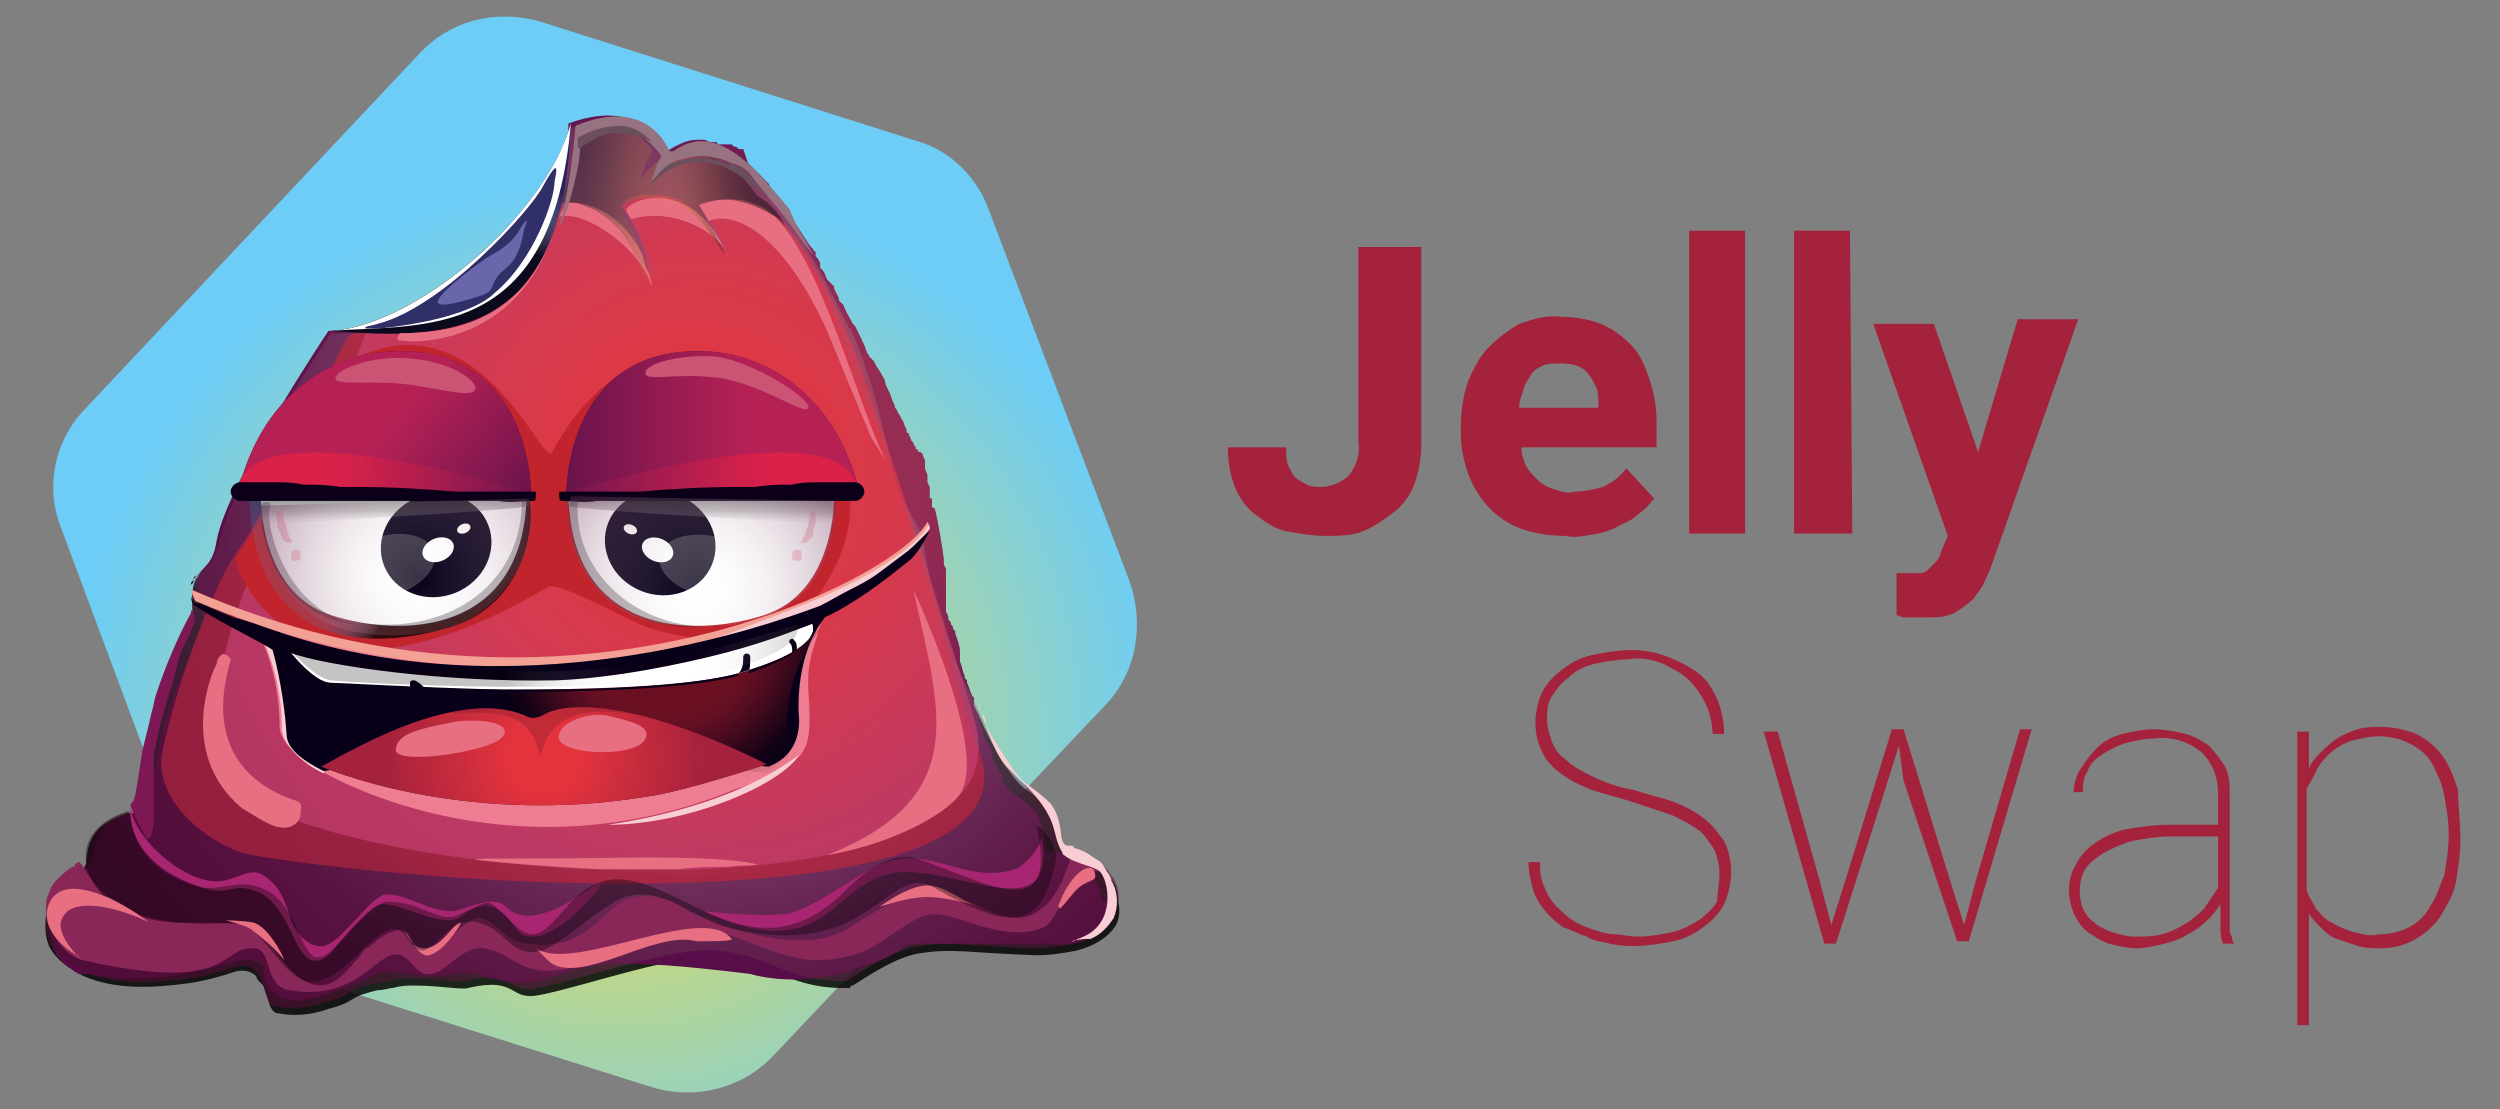 <?xml version="1.0" encoding="utf-8"?>
<!-- Generator: Adobe Illustrator 23.1.0, SVG Export Plug-In . SVG Version: 6.00 Build 0)  -->
<svg version="1.1" id="Layer_1" xmlns="http://www.w3.org/2000/svg" xmlns:xlink="http://www.w3.org/1999/xlink" x="0px"
    y="0px" viewBox="0 0 107.3 47.6" style="enable-background:new 0 0 107.3 47.6;" xml:space="preserve">
    <rect x="0" y="0" width="107.3" height="47.6" fill="#808080" stroke="none"/>
    <style type="text/css">
        .st0 {
            fill: #A4223C;
        }

        .st1 {
            fill: url(#Path_7006_1_);
        }

        .st2 {
            opacity: 0.83;
            enable-background: new;
        }

        .st3 {
            fill: #580C48;
        }

        .st4 {
            fill: url(#SVGID_1_);
        }

        .st5 {
            opacity: 0.61;
            fill: url(#SVGID_2_);
            enable-background: new;
        }

        .st6 {
            opacity: 0.61;
            fill: url(#SVGID_3_);
            enable-background: new;
        }

        .st7 {
            opacity: 0.61;
            fill: url(#SVGID_4_);
            enable-background: new;
        }

        .st8 {
            opacity: 0.61;
            fill: url(#SVGID_5_);
            enable-background: new;
        }

        .st9 {
            opacity: 0.61;
            fill: url(#SVGID_6_);
            enable-background: new;
        }

        .st10 {
            opacity: 0.61;
            fill: url(#SVGID_7_);
            enable-background: new;
        }

        .st11 {
            opacity: 0.61;
            fill: url(#SVGID_8_);
            enable-background: new;
        }

        .st12 {
            opacity: 0.61;
            fill: url(#SVGID_9_);
            enable-background: new;
        }

        .st13 {
            fill: url(#SVGID_10_);
        }

        .st14 {
            opacity: 0.61;
            fill: url(#SVGID_11_);
            enable-background: new;
        }

        .st15 {
            opacity: 0.62;
            fill: url(#SVGID_12_);
            enable-background: new;
        }

        .st16 {
            opacity: 0.62;
            fill: url(#SVGID_13_);
            enable-background: new;
        }

        .st17 {
            opacity: 0.78;
            fill: url(#SVGID_14_);
            enable-background: new;
        }

        .st18 {
            opacity: 0.62;
            fill: url(#SVGID_15_);
            enable-background: new;
        }

        .st19 {
            fill: #262261;
        }

        .st20 {
            fill: #892759;
        }

        .st21 {
            fill: url(#SVGID_16_);
        }

        .st22 {
            fill: #E76F81;
        }

        .st23 {
            fill: #A82671;
        }

        .st24 {
            fill: url(#SVGID_17_);
        }

        .st25 {
            fill: #FFFFFF;
        }

        .st26 {
            fill: #312F68;
        }

        .st27 {
            opacity: 0.56;
            fill: url(#SVGID_18_);
            enable-background: new;
        }

        .st28 {
            fill: #977280;
        }

        .st29 {
            opacity: 0.47;
            fill: #E6E7E8;
            enable-background: new;
        }

        .st30 {
            fill: #7D1854;
        }

        .st31 {
            fill: #69505C;
        }

        .st32 {
            fill: #6966AB;
        }

        .st33 {
            opacity: 0.18;
        }

        .st34 {
            fill: #F9CDD4;
        }

        .st35 {
            opacity: 0.35;
            enable-background: new;
        }

        .st36 {
            fill: #C2242D;
        }

        .st37 {
            fill: #080018;
        }

        .st38 {
            opacity: 0.58;
            fill: url(#SVGID_19_);
            enable-background: new;
        }

        .st39 {
            fill: url(#SVGID_20_);
        }

        .st40 {
            fill: url(#SVGID_21_);
        }

        .st41 {
            fill: #0B0018;
        }

        .st42 {
            fill: #CB5474;
        }

        .st43 {
            opacity: 0.75;
            fill: url(#SVGID_22_);
            enable-background: new;
        }

        .st44 {
            opacity: 0.33;
        }

        .st45 {
            fill: #231F20;
        }

        .st46 {
            opacity: 0.58;
            fill: url(#SVGID_23_);
            enable-background: new;
        }

        .st47 {
            fill: url(#SVGID_24_);
        }

        .st48 {
            fill: url(#SVGID_25_);
        }

        .st49 {
            fill: #EF7D92;
        }

        .st50 {
            fill: #F497A9;
        }

        .st51 {
            fill: #F3A095;
        }

        .st52 {
            opacity: 0.6;
            fill: url(#SVGID_26_);
            enable-background: new;
        }

        .st53 {
            fill: #4F0B31;
        }

        .st54 {
            opacity: 0.23;
            fill: url(#SVGID_27_);
            enable-background: new;
        }

        .st55 {
            opacity: 0.94;
        }

        .st56 {
            fill: url(#SVGID_28_);
        }

        .st57 {
            opacity: 0.24;
            fill: #541223;
            enable-background: new;
        }

        .st58 {
            opacity: 0.2;
            fill: #FFFFFF;
            enable-background: new;
        }

        .st59 {
            opacity: 0.75;
            fill: url(#SVGID_29_);
            enable-background: new;
        }

        .st60 {
            opacity: 0.75;
            fill: url(#SVGID_30_);
            enable-background: new;
        }
    </style>
    <title>Jelly logo</title>
    <g>
        <g id="Layer_1-2">
            <g id="Group_576">
                <g id="Group_604">
                    <path id="Path_6997" class="st0" d="M58.4,10.6H61v8.5c0,0.6-0.1,1.1-0.3,1.7c-0.2,0.5-0.5,0.9-0.9,1.2
					c-0.4,0.3-0.8,0.6-1.3,0.8S57.4,23,56.9,23c-0.6,0-1.1-0.1-1.7-0.2c-0.5-0.1-0.9-0.4-1.3-0.7c-0.4-0.3-0.7-0.7-0.9-1.2
					s-0.3-1.1-0.3-1.7h2.5c0,0.3,0,0.6,0.1,0.8c0.1,0.2,0.2,0.4,0.3,0.5s0.3,0.2,0.5,0.3c0.2,0.1,0.4,0.1,0.6,0.1
					c0.4,0,0.9-0.2,1.2-0.5c0.3-0.4,0.5-0.9,0.4-1.4v-8.4H58.4z" />
                    <path id="Path_6998" class="st0" d="M67.2,23c-0.7,0-1.3-0.1-1.9-0.3c-1.1-0.4-1.9-1.3-2.3-2.4c-0.2-0.6-0.3-1.1-0.3-1.7v-0.3
					c0-0.7,0.1-1.3,0.3-1.9c0.2-0.5,0.5-1.1,0.9-1.5c0.4-0.4,0.8-0.7,1.3-1c0.6-0.2,1.2-0.4,1.8-0.3c0.6,0,1.2,0.1,1.7,0.3
					s0.9,0.5,1.3,0.9s0.6,0.9,0.8,1.5c0.2,0.6,0.3,1.2,0.3,1.8v1.1h-5.8c0,0.3,0.1,0.6,0.2,0.8c0.1,0.2,0.3,0.4,0.5,0.6
					s0.4,0.3,0.7,0.4c0.3,0.1,0.6,0.2,0.9,0.1c0.4,0,0.8-0.1,1.2-0.2c0.4-0.2,0.7-0.4,1-0.8l1.2,1.3c-0.2,0.2-0.3,0.4-0.6,0.6
					c-0.2,0.2-0.5,0.4-0.8,0.5c-0.3,0.2-0.6,0.3-1,0.4C68,23,67.6,23.1,67.2,23z M66.9,15.6c-0.2,0-0.5,0-0.7,0.1s-0.4,0.2-0.5,0.4
					c-0.1,0.2-0.3,0.4-0.3,0.6c-0.1,0.3-0.2,0.5-0.2,0.8h3.4v-0.2c0-0.2,0-0.5-0.1-0.7s-0.2-0.4-0.3-0.5c-0.1-0.2-0.3-0.3-0.5-0.4
					C67.4,15.6,67.1,15.6,66.9,15.6L66.9,15.6z" />
                    <path id="Path_6999" class="st0" d="M74.9,22.9h-2.4v-13h2.4V22.9z" />
                    <path id="Path_7000" class="st0" d="M79.5,22.9H77v-13h2.4L79.5,22.9L79.5,22.9z" />
                    <path id="Path_7001" class="st0" d="M84.9,19.4l1.7-5.7h2.6l-3.7,10.5c-0.1,0.3-0.2,0.5-0.3,0.7c-0.1,0.3-0.3,0.5-0.5,0.8
					c-0.2,0.2-0.5,0.4-0.8,0.6c-0.4,0.2-0.8,0.2-1.2,0.2h-0.3H82h-0.3l-0.3-0.1v-1.8h0.2c0.1,0,0.1,0,0.2,0c0.2,0,0.4,0,0.6,0
					s0.3-0.1,0.4-0.2s0.2-0.2,0.3-0.3c0.1-0.1,0.2-0.3,0.2-0.4l0.3-0.7l-3.2-9.1H83L84.9,19.4z" />
                    <path id="Path_7002" class="st0" d="M73.8,37.5c0-0.4-0.1-0.7-0.2-1c-0.2-0.3-0.4-0.6-0.6-0.8c-0.4-0.3-0.8-0.5-1.2-0.7
					c-0.6-0.2-1.2-0.4-1.8-0.6c-0.6-0.2-1.1-0.3-1.7-0.5c-0.5-0.2-0.9-0.4-1.3-0.7c-0.3-0.2-0.6-0.5-0.8-0.9
					c-0.2-0.4-0.3-0.8-0.3-1.3c0-0.4,0.1-0.9,0.3-1.3c0.2-0.4,0.5-0.7,0.9-1s0.8-0.5,1.3-0.6s1.1-0.2,1.6-0.2c0.6,0,1.1,0.1,1.6,0.3
					c0.5,0.2,0.9,0.4,1.3,0.7c0.4,0.3,0.6,0.7,0.8,1.1c0.2,0.5,0.3,1,0.3,1.5h-0.5c0-0.4-0.1-0.9-0.3-1.3c-0.2-0.4-0.4-0.7-0.7-1
					c-0.3-0.3-0.7-0.5-1.1-0.7c-0.5-0.2-1-0.3-1.5-0.2c-0.5,0-1,0.1-1.5,0.2c-0.4,0.1-0.8,0.3-1.1,0.6c-0.3,0.2-0.5,0.5-0.7,0.8
					s-0.2,0.6-0.2,1c0,0.3,0.1,0.6,0.2,0.9s0.3,0.6,0.6,0.8c0.3,0.3,0.7,0.5,1.1,0.7c0.6,0.3,1.2,0.5,1.8,0.6
					c0.6,0.2,1.1,0.3,1.7,0.5c0.5,0.2,0.9,0.4,1.3,0.7s0.6,0.6,0.9,1c0.4,0.8,0.4,1.8,0,2.7c-0.2,0.4-0.5,0.7-0.9,1
					s-0.8,0.5-1.3,0.6s-1.1,0.2-1.6,0.2c-0.4,0-0.7,0-1.1-0.1s-0.7-0.1-1-0.3c-0.3-0.1-0.7-0.3-1-0.4c-0.6-0.4-1.1-1-1.3-1.6
					c-0.1-0.4-0.2-0.8-0.2-1.2h0.5c0,0.4,0,0.7,0.2,1.1c0.1,0.3,0.3,0.6,0.5,0.8s0.4,0.4,0.7,0.6c0.3,0.2,0.6,0.3,0.9,0.4
					c0.3,0.1,0.6,0.2,0.9,0.2s0.6,0.1,1,0.1c0.5,0,1-0.1,1.5-0.2c0.4-0.1,0.8-0.3,1.1-0.5c0.3-0.2,0.6-0.5,0.8-0.8
					C73.7,38.3,73.8,37.9,73.8,37.5z" />
                    <path id="Path_7003" class="st0" d="M78.1,37.8l0.5,1.9l0.6-1.9l2-6.5h0.5l2,6.5l0.6,1.9l0.5-1.9l1.9-6.5h0.5l-2.7,9.1H84
					l-2.3-6.9L81.5,32L81,33.6l-2.2,6.9h-0.5l-2.6-9.1h0.6L78.1,37.8z" />
                    <path id="Path_7004" class="st0" d="M95.4,40.5c-0.1-0.3-0.1-0.5-0.1-0.8s0-0.6,0-0.9c-0.3,0.5-0.8,1-1.4,1.3
					c-0.3,0.2-0.6,0.3-1,0.4c-0.4,0.1-0.8,0.2-1.2,0.2c-0.4,0-0.8-0.1-1.2-0.2c-0.3-0.1-0.6-0.3-0.9-0.5c-0.5-0.4-0.8-1.1-0.8-1.8
					c0-0.4,0.1-0.8,0.3-1.1c0.2-0.4,0.5-0.7,0.8-0.9c0.4-0.3,0.9-0.5,1.3-0.6c0.6-0.1,1.2-0.2,1.8-0.2h2.2v-1.3
					c0-0.7-0.2-1.3-0.7-1.8c-0.6-0.5-1.3-0.7-2.1-0.6c-0.4,0-0.8,0.1-1.2,0.2c-0.3,0.1-0.7,0.3-1,0.5c-0.3,0.2-0.5,0.4-0.6,0.7
					c-0.2,0.3-0.2,0.6-0.2,0.9H89c0-0.3,0.1-0.7,0.3-1c0.2-0.3,0.4-0.6,0.7-0.9c0.3-0.3,0.7-0.5,1.1-0.6s0.9-0.2,1.4-0.2
					c0.4,0,0.9,0.1,1.3,0.2s0.7,0.3,1,0.5c0.3,0.3,0.5,0.6,0.7,0.9c0.2,0.4,0.2,0.8,0.2,1.3v4.6c0,0.2,0,0.3,0,0.5s0,0.3,0,0.5
					s0,0.3,0.1,0.4c0,0.1,0,0.2,0.1,0.3l0,0H95.4z M91.6,40.2c0.4,0,0.8,0,1.2-0.1c0.7-0.2,1.3-0.6,1.8-1.1c0.2-0.3,0.4-0.6,0.6-0.9
					v-2.2h-2.1c-0.5,0-1.1,0.1-1.6,0.2c-0.4,0.1-0.8,0.3-1.2,0.5c-0.3,0.2-0.6,0.4-0.8,0.7c-0.3,0.5-0.3,1.2-0.1,1.7
					c0.1,0.2,0.3,0.5,0.5,0.6c0.2,0.2,0.5,0.3,0.7,0.4C91,40.1,91.3,40.2,91.6,40.2L91.6,40.2z" />
                    <path id="Path_7005" class="st0" d="M105.6,36c0,0.7-0.1,1.3-0.2,1.9c-0.1,0.5-0.4,1-0.7,1.5c-0.6,0.8-1.5,1.3-2.5,1.3
					c-0.3,0-0.7,0-1-0.1s-0.6-0.2-0.9-0.3s-0.5-0.3-0.7-0.5s-0.4-0.4-0.5-0.6V44h-0.5V31.4h0.5V33c0.1-0.3,0.3-0.5,0.5-0.7
					s0.4-0.4,0.7-0.6c0.3-0.2,0.6-0.3,0.9-0.4s0.7-0.1,1-0.1c0.5,0,1,0.1,1.5,0.3c0.4,0.2,0.8,0.5,1.1,0.9c0.3,0.4,0.5,0.9,0.7,1.5
					C105.5,34.6,105.6,35.3,105.6,36L105.6,36z M105.1,35.8c0-0.6-0.1-1.1-0.2-1.7c-0.1-0.5-0.3-0.9-0.5-1.3c-0.2-0.4-0.6-0.7-1-0.9
					c-0.4-0.2-0.9-0.3-1.3-0.3s-0.8,0.1-1.2,0.2c-0.6,0.2-1.2,0.7-1.5,1.3c-0.1,0.3-0.3,0.5-0.4,0.8v4.3c0.1,0.3,0.3,0.6,0.4,0.8
					c0.2,0.2,0.4,0.5,0.7,0.6c0.3,0.2,0.6,0.3,0.9,0.4c0.4,0.1,0.8,0.2,1.1,0.1c0.9,0,1.8-0.4,2.2-1.2c0.3-0.4,0.4-0.9,0.6-1.3
					C105,37,105.1,36.5,105.1,35.8L105.1,35.8z" />
                </g>
                <g id="Group_643">

                    <radialGradient id="Path_7006_1_" cx="-3033.388" cy="252.644" r="0.571"
                        gradientTransform="matrix(47.61 -1.29 -1.3 -48.26 144774.609 8310.029)"
                        gradientUnits="userSpaceOnUse">
                        <stop offset="0.37" style="stop-color:#BAD68E" />
                        <stop offset="0.86" style="stop-color:#6DCDF6" />
                    </radialGradient>
                    <path id="Path_7006" class="st1" d="M47.5,30.2L33.2,45.3c-1.3,1.4-3.3,1.9-5.1,1.4l-16.5-5.2c-1.4-0.4-2.5-1.5-3-2.8l-6-16.1
					c-0.7-1.8-0.2-3.8,1.1-5.1L18,2.3c1.3-1.4,3.2-1.9,5.1-1.4l16.4,5.2c1.3,0.4,2.4,1.5,2.9,2.8L48.5,25
					C49.1,26.8,48.8,28.8,47.5,30.2z" />
                    <g>
                        <path class="st2" d="M47.9,39.7L47.9,39.7L47.9,39.7c-0.3,0.5-0.9,0.9-1.7,1.1c-0.5,0.1-1.1,0.2-1.7,0.2
						c-2.9-0.1-3.6-0.3-4.9-0.1c-1.1,0.1-2.5,1.1-3,1.4l0,0c-0.1,0-0.1,0-0.1,0.1l0,0c-2.6,0.1-3.3-1.1-5.6-1.3
						c-1.8-0.2-5.7,1.2-7.7,1.6c-1.4,0.3-0.9-0.8-3.1-0.3c-0.2,0.1-1.2-0.1-2.3-0.1c-0.3,0-0.6,0-0.9,0.1l0,0
						c-0.2,0-0.4,0.1-0.7,0.1c-0.4,0.1-0.8,0.2-1.1,0.4s-0.6,0.3-1,0.4c-0.8,0.3-1.6,0.3-2.1,0.2l0,0c-0.2,0-0.3-0.1-0.4-0.3l0,0
						c-0.1-0.3-0.2-0.6-0.3-0.9l0,0C11.1,42.1,11,42,11,41.9l0,0c-0.2-0.2-0.5-0.3-0.9-0.2c-0.6,0.2-1.3,0.4-2,0.5l0,0
						c-1.5,0.2-3.1,0.3-4.5-0.3l0,0c-0.6-0.3-1.2-0.7-1.5-1.3c-0.2-0.5-0.2-1.1,0-1.7l0,0c0.1-0.3,0.2-0.6,0.4-0.8
						c0.2-0.3,0.4-0.5,0.7-0.6l0,0c0.1,0,0.1,0,0.2-0.1c0.1,0,0.2,0,0.2-0.1C3.9,37,3.3,35.6,5.4,35c0.1,0,0.1,0,0.1,0
						c0.1,0,0.1,0,0.1,0s0,0,0.1,0c0.2-0.1,0.3-0.5,0.5-2.2c0-0.1,0.1-0.1,0.1-0.2l0,0C6.4,32,6.5,31.5,6.6,31
						c0.1-0.3,0.1-0.5,0.2-0.8c0.4-1.2,0.9-2.4,1.5-3.5v-0.1c-0.3-2.8,0.8-1.3,1.1-3.1c0.5-2.6,4.8-9,4.8-9s8.1,0.4,9.9-6.3l0,0
						c0.2-0.8,0.3-1.7,0.4-2.5l0,0l0,0l0,0c2.4-0.8,3.5,0.2,3.9,0.8l0,0c0,0.1,0.1,0.1,0.1,0.2c0,0,0,0,0,0.1l0,0
						c0.1,0.1,0.1,0.1,0.2,0c1-0.7,2.1-0.4,3.1,0.5h0.1H32l0,0l0.1,0.1l0,0l0,0l0,0c1.5,1.5,3,4.1,4.3,6.8c0,0,0,0.1,0.1,0.1l0,0
						c1.3,2.9,1.7,5.9,2,6.9c0.1,0.2,1,1.8,1.1,2c0.2,2,1.1,5,2.2,7.1l0.2,0.4l0,0c0.7,1.6,1.6,3,2.2,3.3c0.3,0.2,0.5,0.4,0.7,0.6
						c0,0.1,0.1,0.2,0.1,0.3c0,0.2,0.2,0.3,0.3,0.4c0.1,0.2,0.1,0.3,0.2,0.5c0,0.1,0.1,0.2,0.1,0.4s0.1,0.3,0.2,0.4c0,0,0,0,0.1,0
						c0.4,0.1,1.2,0.3,1.6,0.9c0.1,0.1,0.2,0.3,0.3,0.4l0,0c0.1,0.2,0.2,0.4,0.2,0.7l0,0c0,0.1,0,0.1,0,0.1
						C48.1,39.2,48,39.5,47.9,39.7z" />
                        <path class="st3" d="M27.3,5.4C27.3,5.4,27.2,5.3,27.3,5.4C27.2,5.3,27.3,5.4,27.3,5.4z" />
                        <path class="st3" d="M27.4,5.6c-0.1-0.1-0.1-0.1-0.1-0.2C27.3,5.5,27.4,5.5,27.4,5.6z" />
                        <path class="st3" d="M27.9,6L27.9,6L27.9,6z" />
                        <path class="st3" d="M27.9,6L27.9,6L27.9,6z" />
                        <path class="st3" d="M27.9,6L27.9,6L27.9,6L27.9,6L27.9,6z" />
                        <path class="st3" d="M28,6L28,6L28,6L28,6z" />
                        <path class="st3" d="M28.3,6.2L28.3,6.2L28.3,6.2L28.3,6.2L28.3,6.2z" />
                        <path class="st3" d="M28.4,6.4L28.4,6.4L28.4,6.4z" />
                        <path class="st3" d="M29,7.2L29,7.2C29.1,7.3,29,7.3,29,7.2z" />

                        <radialGradient id="SVGID_1_" cx="28.1" cy="-956.1" r="0"
                            gradientTransform="matrix(1 0 0 -1 0 -950)" gradientUnits="userSpaceOnUse">
                            <stop offset="0.48" style="stop-color:#D04C5E;stop-opacity:0.5" />
                            <stop offset="0.57" style="stop-color:#C44860;stop-opacity:0.45" />
                            <stop offset="0.73" style="stop-color:#A33F66;stop-opacity:0.31" />
                            <stop offset="0.93" style="stop-color:#6F306F;stop-opacity:8.000000e-02" />
                            <stop offset="1" style="stop-color:#5B2A73;stop-opacity:0" />
                        </radialGradient>
                        <path class="st4" d="M28.1,6.1L28.1,6.1z" />

                        <radialGradient id="SVGID_2_" cx="27.25" cy="-955.353" r="6.247442e-02"
                            gradientTransform="matrix(1 0 0 -1 0 -950)" gradientUnits="userSpaceOnUse">
                            <stop offset="0.24" style="stop-color:#FFFFFF;stop-opacity:0" />
                            <stop offset="0.35" style="stop-color:#E7B9BB;stop-opacity:0.23" />
                            <stop offset="0.47" style="stop-color:#D27D7F;stop-opacity:0.44" />
                            <stop offset="0.59" style="stop-color:#C14D51;stop-opacity:0.6" />
                            <stop offset="0.71" style="stop-color:#B52B2F;stop-opacity:0.71" />
                            <stop offset="0.83" style="stop-color:#AE171C;stop-opacity:0.78" />
                            <stop offset="0.96" style="stop-color:#AC1015;stop-opacity:0.8" />
                        </radialGradient>
                        <path class="st5" d="M27.2,5.3C27.2,5.4,27.3,5.4,27.2,5.3C27.3,5.4,27.2,5.3,27.2,5.3z" />

                        <radialGradient id="SVGID_3_" cx="27.36" cy="-955.484" r="0.117"
                            gradientTransform="matrix(1 0 0 -1 0 -950)" gradientUnits="userSpaceOnUse">
                            <stop offset="0.24" style="stop-color:#FFFFFF;stop-opacity:0" />
                            <stop offset="0.35" style="stop-color:#E7B9BB;stop-opacity:0.23" />
                            <stop offset="0.47" style="stop-color:#D27D7F;stop-opacity:0.44" />
                            <stop offset="0.59" style="stop-color:#C14D51;stop-opacity:0.6" />
                            <stop offset="0.71" style="stop-color:#B52B2F;stop-opacity:0.71" />
                            <stop offset="0.83" style="stop-color:#AE171C;stop-opacity:0.78" />
                            <stop offset="0.96" style="stop-color:#AC1015;stop-opacity:0.8" />
                        </radialGradient>
                        <path class="st6" d="M27.3,5.4c0.1,0.1,0.1,0.1,0.1,0.2C27.4,5.5,27.3,5.5,27.3,5.4z" />

                        <radialGradient id="SVGID_4_" cx="27.9" cy="-956" r="0"
                            gradientTransform="matrix(1 0 0 -1 0 -950)" gradientUnits="userSpaceOnUse">
                            <stop offset="0.24" style="stop-color:#FFFFFF;stop-opacity:0" />
                            <stop offset="0.35" style="stop-color:#E7B9BB;stop-opacity:0.23" />
                            <stop offset="0.47" style="stop-color:#D27D7F;stop-opacity:0.44" />
                            <stop offset="0.59" style="stop-color:#C14D51;stop-opacity:0.6" />
                            <stop offset="0.71" style="stop-color:#B52B2F;stop-opacity:0.71" />
                            <stop offset="0.83" style="stop-color:#AE171C;stop-opacity:0.78" />
                            <stop offset="0.96" style="stop-color:#AC1015;stop-opacity:0.8" />
                        </radialGradient>
                        <path class="st7" d="M27.9,6L27.9,6L27.9,6z" />

                        <radialGradient id="SVGID_5_" cx="27.9" cy="-955.9" r="0"
                            gradientTransform="matrix(1 0 0 -1 0 -950)" gradientUnits="userSpaceOnUse">
                            <stop offset="0.24" style="stop-color:#FFFFFF;stop-opacity:0" />
                            <stop offset="0.35" style="stop-color:#E7B9BB;stop-opacity:0.23" />
                            <stop offset="0.47" style="stop-color:#D27D7F;stop-opacity:0.44" />
                            <stop offset="0.59" style="stop-color:#C14D51;stop-opacity:0.6" />
                            <stop offset="0.71" style="stop-color:#B52B2F;stop-opacity:0.71" />
                            <stop offset="0.83" style="stop-color:#AE171C;stop-opacity:0.78" />
                            <stop offset="0.96" style="stop-color:#AC1015;stop-opacity:0.8" />
                        </radialGradient>
                        <path class="st8" d="M27.9,5.9L27.9,5.9L27.9,5.9z" />

                        <radialGradient id="SVGID_6_" cx="27.9" cy="-956" r="0"
                            gradientTransform="matrix(1 0 0 -1 0 -950)" gradientUnits="userSpaceOnUse">
                            <stop offset="0.24" style="stop-color:#FFFFFF;stop-opacity:0" />
                            <stop offset="0.35" style="stop-color:#E7B9BB;stop-opacity:0.23" />
                            <stop offset="0.47" style="stop-color:#D27D7F;stop-opacity:0.44" />
                            <stop offset="0.59" style="stop-color:#C14D51;stop-opacity:0.6" />
                            <stop offset="0.71" style="stop-color:#B52B2F;stop-opacity:0.71" />
                            <stop offset="0.83" style="stop-color:#AE171C;stop-opacity:0.78" />
                            <stop offset="0.96" style="stop-color:#AC1015;stop-opacity:0.8" />
                        </radialGradient>
                        <path class="st9" d="M27.9,6L27.9,6L27.9,6L27.9,6L27.9,6z" />

                        <radialGradient id="SVGID_7_" cx="28" cy="-956.1" r="0"
                            gradientTransform="matrix(1 0 0 -1 0 -950)" gradientUnits="userSpaceOnUse">
                            <stop offset="0.24" style="stop-color:#FFFFFF;stop-opacity:0" />
                            <stop offset="0.35" style="stop-color:#E7B9BB;stop-opacity:0.23" />
                            <stop offset="0.47" style="stop-color:#D27D7F;stop-opacity:0.44" />
                            <stop offset="0.59" style="stop-color:#C14D51;stop-opacity:0.6" />
                            <stop offset="0.71" style="stop-color:#B52B2F;stop-opacity:0.71" />
                            <stop offset="0.83" style="stop-color:#AE171C;stop-opacity:0.78" />
                            <stop offset="0.96" style="stop-color:#AC1015;stop-opacity:0.8" />
                        </radialGradient>
                        <path class="st10" d="M28,6.1L28,6.1L28,6.1L28,6.1L28,6.1L28,6.1z" />

                        <radialGradient id="SVGID_8_" cx="28.1" cy="-956.1" r="0"
                            gradientTransform="matrix(1 0 0 -1 0 -950)" gradientUnits="userSpaceOnUse">
                            <stop offset="0.24" style="stop-color:#FFFFFF;stop-opacity:0" />
                            <stop offset="0.35" style="stop-color:#E7B9BB;stop-opacity:0.23" />
                            <stop offset="0.47" style="stop-color:#D27D7F;stop-opacity:0.44" />
                            <stop offset="0.59" style="stop-color:#C14D51;stop-opacity:0.6" />
                            <stop offset="0.71" style="stop-color:#B52B2F;stop-opacity:0.71" />
                            <stop offset="0.83" style="stop-color:#AE171C;stop-opacity:0.78" />
                            <stop offset="0.96" style="stop-color:#AC1015;stop-opacity:0.8" />
                        </radialGradient>
                        <path class="st11" d="M28.1,6.1L28.1,6.1L28.1,6.1L28.1,6.1z" />

                        <radialGradient id="SVGID_9_" cx="28.2" cy="-956.2" r="0"
                            gradientTransform="matrix(1 0 0 -1 0 -950)" gradientUnits="userSpaceOnUse">
                            <stop offset="0.24" style="stop-color:#FFFFFF;stop-opacity:0" />
                            <stop offset="0.35" style="stop-color:#E7B9BB;stop-opacity:0.23" />
                            <stop offset="0.47" style="stop-color:#D27D7F;stop-opacity:0.44" />
                            <stop offset="0.59" style="stop-color:#C14D51;stop-opacity:0.6" />
                            <stop offset="0.71" style="stop-color:#B52B2F;stop-opacity:0.71" />
                            <stop offset="0.83" style="stop-color:#AE171C;stop-opacity:0.78" />
                            <stop offset="0.96" style="stop-color:#AC1015;stop-opacity:0.8" />
                        </radialGradient>
                        <path class="st12" d="M28.2,6.2L28.2,6.2L28.2,6.2L28.2,6.2z" />
                        <path class="st3" d="M47.9,39C47.9,39.1,47.9,39.1,47.9,39c0,0.2-0.1,0.2-0.1,0.3c0,0,0,0,0,0.1l0,0c-0.1,0.2-0.2,0.3-0.3,0.4
						c0,0,0,0-0.1,0.1L47.3,40l0,0l0,0c-0.2,0.1-0.4,0.3-0.6,0.3l0,0l0,0l0,0l0,0c-0.5,0.2-1.1,0.3-1.6,0.2h-0.4h-0.3l0,0
						c-0.6,0-1.2,0-1.8,0h-0.3H42h-0.1h-0.2h-0.1h-0.2h-0.1h-0.2H41h0l0,0h-0.1h-0.1h-0.1h-0.1h-0.1h-0.2H40h-0.1l0,0h-0.1
						c-0.2,0-0.3,0-0.4,0c-0.3,0-0.6,0.1-0.8,0.3c-0.6,0.4-1.3,0.6-2,0.8l0,0l-0.2,0.1l0,0c-2.4,0.7-4.2,0.1-4.2,0.1
						c-5.8-0.7-6.7-0.5-8.7,0.2c-2,0.6-2.8-0.5-4-0.2l0,0c-0.9,0.2-2,0-2.5-0.1c-0.1,0-0.1,0-0.2,0l0,0c-0.2,0-0.4,0-0.6,0.1l0,0
						c-1.4,0.6-2.4,1-3.1,1.1l0,0c-0.5,0.1-0.8,0-1.1-0.1l0,0c-0.1-0.1-0.3-0.2-0.4-0.3c-0.2-0.3-0.3-0.7-0.3-0.9l0,0c0,0,0,0,0-0.1
						s-0.1-0.1-0.1-0.2l0,0l0,0l0,0l0,0l0,0l0,0l0,0l0,0h-0.1c-0.6-0.3-1.6,0.2-2.3,0.3c-0.1,0-0.3,0-0.4,0.1l0,0
						C7.3,41.9,6.7,42,6,42H5.9c-0.1,0-0.2,0-0.3,0l0,0c-0.1,0-0.2,0-0.3,0H5.2H5H4.9c-0.1,0-0.2,0-0.3-0.1H4.5H4.3H4.2
						c-0.1,0-0.1,0-0.2-0.1H3.9H3.8H3.7H3.6H3.5l0,0l0,0l0,0H3.4l0,0l0,0l0,0c-0.1,0-0.1-0.1-0.2-0.1l0,0l-0.1-0.1l0,0
						c-0.1-0.1-0.2-0.1-0.3-0.2l0,0l0,0l0,0l0,0l0,0l0,0l0,0l0,0l-0.1-0.1l-0.1-0.1l0,0l0,0l0,0l0,0l0,0l0,0c0,0,0-0.1-0.1-0.1
						c0,0,0-0.1-0.1-0.1l0,0v-0.1l0,0c0,0,0-0.1-0.1-0.1l0,0v-0.1v-0.1v-0.1l0,0l0,0l0,0l0,0c0-0.1-0.1-0.2-0.1-0.3l0,0l0,0v-0.1V40
						v-0.1l0,0v-0.1c0-0.4,0-0.7,0.1-1v-0.1c0-0.1,0-0.1,0.1-0.2v-0.1v-0.1l0,0c0,0,0-0.1,0.1-0.1l0,0l0.1-0.1L2.7,38l0.1-0.1
						c0,0,0,0,0.1-0.1v-0.1l0,0l0,0c0.2-0.2,0.4-0.3,0.6-0.4c0.1,0,0.1,0,0.1,0c0.1,0,0.2,0,0.2-0.1c0.3-0.3,0.1-1.1,0.7-1.7l0,0
						l0.1-0.1l0.1-0.1l0,0h0.1c0,0,0.1,0,0.1-0.1s0.1,0,0.1-0.1h0.1c0,0,0.1,0,0.1-0.1h0.1c0,0,0.1,0,0.1-0.1h0.1h0.1h0.1h0.1l0,0
						h0.1l0,0l0,0l0,0l0,0l0,0l0,0H6l0,0h0.1h0.1l0,0l0,0l0,0c0.2-0.2,0.2-0.6,0.5-2.2c0.4-2.8,2.1-5.9,2.1-5.9
						C8,23.6,9,25.1,9.3,23.2c0.5-2.6,4.8-9,4.8-9s8,0.3,9.9-6.3l0,0c0.2-0.8,0.4-1.7,0.4-2.6l0,0v0c1.9-0.7,3-0.2,3.5,0.4L28,5.8
						c0,0,0,0,0.1,0.1l0,0L28.2,6c0,0,0,0.1,0.1,0.1s0,0,0,0.1l0,0l0,0l0,0v0.1c0,0.1,0.1,0.1,0.1,0.1s0,0,0,0.1l0,0
						c0.1,0.1,0.1,0.1,0.2,0C29.1,6.2,29.5,6,29.9,6H30l0,0l0,0l0,0l0,0h0.1l0,0l0,0l0,0h0.1l0,0c0.1,0,0.2,0.1,0.3,0.1l0,0h0.1l0,0
						h0.1l0,0c0.1,0,0.1,0.1,0.1,0.1l0,0h0.1H31c0,0,0,0,0.1,0h0.1l0,0l0,0h0.1l0,0h0.1l0,0l0,0l0.1,0.1h0.1l0.1,0.1l0,0h0.1h0.1
						l0,0L32.1,7l0,0l0,0l0,0l0.1,0.1l0.1,0.1l0,0l0,0l0.1,0.1l0.1,0.1c0.1,0.1,0.1,0.1,0.2,0.2l0.1,0.1l0.1,0.1L33,7.9
						c0,0,0,0.1,0.1,0.2l0.1,0.1c0.2,0.3,0.4,0.6,0.6,0.9l0.1,0.1L34,9.3v0.1c0.3,0.4,0.5,0.8,0.8,1.2l0.1,0.1c0,0,0,0.1,0.1,0.1
						c0,0.1,0,0.1,0,0.2l0.1,0.1l0.1,0.2v0.1v0.1l0.1,0.1c0.1,0.1,0.1,0.2,0.2,0.4l0.1,0.1l0.1,0.1l0.1,0.1l0,0v0.1l0.1,0.2l0.1,0.2
						v0.1l0.1,0.1l0.1,0.1c0.1,0.3,0.3,0.6,0.4,0.8l0.1,0.1l0,0c0.2,0.4,0.4,0.8,0.5,1.1c0,0.1,0.1,0.1,0.1,0.2l0.1,0.1l0.1,0.1
						l0.1,0.2l0.2,0.3c0.1,0.2,0.2,0.3,0.2,0.5l0.1,0.2l0.1,0.2l0.1,0.3l0.1,0.2c0,0.1,0,0.1,0.1,0.2c0,0.1,0.1,0.2,0.1,0.2l0.1,0.2
						c0.1,0.1,0.1,0.3,0.2,0.4v0.1l0,0c0,0,0,0.1,0.1,0.1c0,0.1,0.1,0.2,0.1,0.3l0.1,0.1c0,0.1,0.1,0.2,0.1,0.2c0,0.1,0,0.1,0.1,0.1
						c0,0.1,0,0.1,0.1,0.1l0.1,0.1c0,0.1,0.1,0.2,0.1,0.3c0,0,0,0,0,0.1V20v0.1c0,0.1,0.1,0.2,0.1,0.3v0.1v0.1v0.1l0.1,0.2V21l0,0
						v0.1v0.1l0,0v0.1c0,0.1,0,0.1,0.1,0.1v0.1v0.1l0,0v0.1l0,0c0,0.1,0,0.1,0.1,0.1c0.1,0.2,0.4,2,0.4,2.2c0,0.1,0,0.3,0.1,0.4
						c0,0,0,0,0,0.1s0,0.1,0,0.1v0.1c0,0.1,0,0.2,0,0.3v0.1v0.1v0.1v0.1c0,0.1,0,0.1,0,0.2v0.1v0.1v0.1V26c0,0.1,0,0.1,0,0.2
						s0.1,0.2,0.1,0.3c0,0.1,0,0.1,0.1,0.2l0,0c0,0.1,0,0.1,0.1,0.2c0,0.1,0,0.1,0.1,0.2v0.1c0.1,0.3,0.2,0.5,0.2,0.8v0.1v0.1v0.1
						v0.1c0.1,0.2,0.1,0.4,0.2,0.6c0,0.1,0,0.1,0.1,0.2v0.1c0.1,0.2,0.1,0.3,0.2,0.5c0,0.1,0.1,0.1,0.1,0.2v0.1v0.1v0.1l0.1,0.2
						c0,0.1,0.1,0.1,0.1,0.2l0,0c0,0,0,0,0,0.1l0,0v0.1l0,0l0,0c0,0.1,0.1,0.1,0.1,0.2s0.1,0.2,0.1,0.2l0,0v0.1l0,0l0,0l0,0l0,0l0,0
						l0,0l0,0l0,0v0.1c0.1,0.3,0.3,0.5,0.4,0.8v0.1v0.1v0.1c0.1,0.2,0.2,0.3,0.3,0.5c0,0,0,0.1,0.1,0.1v0.1v0.1c0,0,0,0,0,0.1l0,0
						l0,0l0,0c0.1,0.1,0.1,0.2,0.2,0.2v0.1l0,0l0,0l0,0l0,0c0,0,0,0.1,0.1,0.1l0,0l0,0l0,0l0,0l0,0l0,0l0,0l0,0l0,0l0,0l0,0l0,0
						c0.4,0.3,0.7,0.5,1.1,0.9c0.6,0.8,0.3,1.7,0.7,1.8l0,0h0.1h0.1h0.1l0,0h0.1l0,0c0.5,0.1,0.8,0.4,1,0.5s0.3,0.3,0.4,0.5
						c0.1,0.1,0.2,0.3,0.2,0.4l0,0c0.1,0.2,0.2,0.4,0.2,0.7l0,0C48,38.6,48,38.8,47.9,39z" />

                        <radialGradient id="SVGID_10_" cx="-5604.41" cy="-18013.393" r="187.694" fx="-5605.507"
                            fy="-18013.393" gradientTransform="matrix(0.11 0 0 -0.11 646.26 -1960.17)"
                            gradientUnits="userSpaceOnUse">
                            <stop offset="0.48" style="stop-color:#D04C5E;stop-opacity:0.5" />
                            <stop offset="0.57" style="stop-color:#C44860;stop-opacity:0.45" />
                            <stop offset="0.73" style="stop-color:#A33F66;stop-opacity:0.31" />
                            <stop offset="0.93" style="stop-color:#6F306F;stop-opacity:8.000000e-02" />
                            <stop offset="1" style="stop-color:#5B2A73;stop-opacity:0" />
                        </radialGradient>
                        <path class="st13" d="M47.9,39C47.9,39.1,47.9,39.1,47.9,39c0,0.2-0.1,0.2-0.1,0.3c0,0,0,0,0,0.1l0,0c-0.1,0.2-0.2,0.3-0.3,0.4
						c0,0,0,0-0.1,0.1L47.3,40l0,0l0,0c-0.2,0.1-0.4,0.3-0.6,0.3l0,0l0,0l0,0l0,0l0,0c-0.5,0.2-1.1,0.3-1.6,0.2h-0.4h-0.3l0,0
						c-0.6,0-1.2,0-1.8,0h-0.3H42h-0.1h-0.2h-0.1h-0.2h-0.1h-0.2H41h0l0,0h-0.1h-0.1h-0.1h-0.1h-0.1h-0.2H40h-0.1l0,0h-0.1
						c-0.2,0-0.3,0-0.4,0c-0.3,0-0.6,0.1-0.8,0.3c-0.6,0.4-1.3,0.6-2,0.8l0,0l-0.2,0.1l0,0c-2.4,0.7-4.2,0.1-4.2,0.1
						c-5.8-0.7-6.7-0.5-8.7,0.2c-2,0.6-2.8-0.5-4-0.2l0,0c-0.6,0.1-1.3,0-1.8-0.2c-0.2-0.1-0.4-0.1-0.5-0.2c-0.4-0.1-0.7,0-1.1,0.2
						c-0.7,0.4-1.3,0.7-2,1c-0.3,0.1-0.6,0.2-1,0.3l0,0c-0.5,0.1-0.8,0-1.1-0.1l0,0c-0.1-0.1-0.3-0.2-0.4-0.3
						c-0.2-0.3-0.3-0.7-0.3-0.9l0,0c0,0,0,0,0-0.1s-0.1-0.1-0.1-0.2l0,0l0,0l0,0l0,0l0,0l0,0l0,0l0,0h-0.1c-0.6-0.3-1.6,0.2-2.3,0.3
						c-0.1,0-0.3,0-0.4,0.1l0,0C7.3,41.9,6.7,42,6,42H5.9c-0.1,0-0.2,0-0.3,0l0,0c-0.1,0-0.2,0-0.3,0H5.2H5H4.9
						c-0.1,0-0.2,0-0.3-0.1H4.5H4.3H4.2c-0.1,0-0.1,0-0.2-0.1H3.9H3.8H3.7H3.6H3.5l0,0l0,0l0,0H3.4l0,0l0,0l0,0
						c-0.1,0-0.1-0.1-0.2-0.1l0,0l-0.1-0.1l0,0c-0.1-0.1-0.2-0.1-0.3-0.2l0,0l0,0l0,0l0,0l0,0l0,0l0,0l0,0l-0.1-0.1l-0.1-0.1l0,0
						l0,0l0,0l0,0l0,0l0,0c0,0,0-0.1-0.1-0.1c0,0,0-0.1-0.1-0.1l0,0v-0.1l0,0c0,0,0-0.1-0.1-0.1l0,0v-0.1v-0.1v-0.1l0,0l0,0l0,0l0,0
						c0-0.1-0.1-0.2-0.1-0.3l0,0l0,0v-0.1V40v-0.1l0,0v-0.1c0-0.4,0-0.7,0.1-1v-0.1c0-0.1,0-0.1,0.1-0.2v-0.1v-0.1l0,0
						c0,0,0-0.1,0.1-0.1l0,0l0.1-0.1L2.7,38l0.1-0.1c0,0,0,0,0.1-0.1v-0.1l0,0l0,0c0.2-0.2,0.4-0.3,0.6-0.4c0.1,0,0.1,0,0.1,0
						c0.1,0,0.2,0,0.2-0.1c0.3-0.3,0.1-1.1,0.7-1.7l0,0l0.1-0.1l0.1-0.1l0,0h0.1c0,0,0.1,0,0.1-0.1s0.1,0,0.1-0.1h0.1
						c0,0,0.1,0,0.1-0.1h0.1c0,0,0.1,0,0.1-0.1h0.1h0.1h0.1h0.1l0,0h0.1l0,0l0,0l0,0l0,0l0,0l0,0H6l0,0h0.1h0.1l0,0l0,0l0,0
						c0.2-0.2,0.2-0.6,0.5-2.2c0.4-2.8,2.1-5.9,2.1-5.9C8,23.6,9,25.1,9.3,23.2c0.5-2.6,4.8-9,4.8-9s8,0.3,9.9-6.3l0,0
						c0.2-0.8,0.4-1.7,0.4-2.6l0,0v0c1.9-0.7,3-0.2,3.5,0.4L28,5.8c0,0,0,0,0.1,0.1l0,0L28.2,6c0,0,0,0.1,0.1,0.1s0,0,0,0.1l0,0l0,0
						l0,0v0.1c0,0.1,0.1,0.1,0.1,0.1s0,0,0,0.1l0,0c0.1,0.1,0.1,0.1,0.2,0C29.1,6.2,29.5,6,29.9,6H30l0,0l0,0l0,0l0,0h0.1l0,0l0,0
						l0,0h0.1l0,0c0.1,0,0.2,0.1,0.3,0.1l0,0h0.1l0,0h0.1l0,0c0.1,0,0.1,0.1,0.1,0.1l0,0h0.1H31c0,0,0,0,0.1,0h0.1l0,0l0,0h0.1l0,0
						h0.1l0,0l0,0l0.1,0.1h0.1l0.1,0.1l0,0h0.1h0.1l0,0L32.1,7l0,0l0,0l0,0l0,0l0,0l0.1,0.1l0,0l0,0l0.1,0.1l0.1,0.1
						c0.1,0.1,0.1,0.1,0.2,0.2l0.1,0.1l0.1,0.1l0.1,0.1C33,7.9,33,8,33.1,8.1l0.1,0.1c0.2,0.3,0.4,0.6,0.6,0.9l0.1,0.1L34,9.3v0.1
						c0.3,0.4,0.5,0.8,0.8,1.2l0.1,0.1c0,0,0,0.1,0.1,0.1c0,0.1,0,0.1,0,0.2l0.1,0.1l0.1,0.2v0.1v0.1l0.1,0.1
						c0.1,0.1,0.1,0.2,0.2,0.4l0.1,0.1l0.1,0.1l0.1,0.1l0,0v0.1l0.1,0.2l0.1,0.2v0.1l0.1,0.1l0.1,0.1c0.1,0.3,0.3,0.6,0.4,0.8
						l0.1,0.1l0,0c0.2,0.4,0.4,0.8,0.5,1.1c0,0.1,0.1,0.1,0.1,0.2l0.1,0.1l0.1,0.1l0.1,0.2l0.2,0.3c0.1,0.2,0.2,0.3,0.2,0.5l0.1,0.2
						l0.1,0.2l0.1,0.3l0.1,0.2c0,0.1,0,0.1,0.1,0.2c0,0.1,0.1,0.2,0.1,0.2l0.1,0.2c0.1,0.1,0.1,0.3,0.2,0.4v0.1l0,0
						c0,0,0,0.1,0.1,0.1c0,0.1,0.1,0.2,0.1,0.3l0.1,0.1c0,0.1,0.1,0.2,0.1,0.2c0,0.1,0,0.1,0.1,0.1c0,0.1,0,0.1,0.1,0.1l0.1,0.1
						c0,0.1,0.1,0.2,0.1,0.3c0,0,0,0,0,0.1V20v0.1c0,0.1,0.1,0.2,0.1,0.3v0.1v0.1v0.1l0.1,0.2V21l0,0v0.1v0.1l0,0v0.1
						c0,0.1,0,0.1,0.1,0.1v0.1v0.1l0,0v0.1l0,0c0,0.1,0,0.1,0.1,0.1c0.1,0.2,0.4,2,0.4,2.2c0,0.1,0,0.3,0.1,0.4c0,0,0,0,0,0.1
						s0,0.1,0,0.1v0.1c0,0.1,0,0.2,0,0.3v0.1v0.1v0.1v0.1c0,0.1,0,0.1,0,0.2v0.1v0.1v0.1V26c0,0.1,0,0.1,0,0.2s0.1,0.2,0.1,0.3
						c0,0.1,0,0.1,0.1,0.2l0,0c0,0.1,0,0.1,0.1,0.2c0,0.1,0,0.1,0.1,0.2v0.1c0.1,0.3,0.2,0.5,0.2,0.8v0.1v0.1v0.1v0.1
						c0.1,0.2,0.1,0.4,0.2,0.6c0,0.1,0,0.1,0.1,0.2v0.1c0.1,0.2,0.1,0.3,0.2,0.5c0,0.1,0.1,0.1,0.1,0.2v0.1v0.1v0.1l0.1,0.2
						c0,0.1,0.1,0.1,0.1,0.2l0,0c0,0,0,0,0,0.1l0,0l0,0c0,0,0,0,0,0.1l0,0l0,0c0,0.1,0.1,0.1,0.1,0.2s0.1,0.2,0.1,0.2l0,0v0.1l0,0
						l0,0l0,0l0,0l0,0l0,0l0,0v0.1c0.1,0.3,0.3,0.5,0.4,0.8v0.1v0.1v0.1c0.1,0.2,0.2,0.3,0.3,0.5c0,0,0,0.1,0.1,0.1v0.1v0.1
						c0,0,0,0,0,0.1l0,0l0,0l0,0c0.1,0.1,0.1,0.2,0.2,0.2v0.1l0,0l0,0l0,0l0,0c0,0,0,0.1,0.1,0.1l0,0l0,0l0,0l0,0l0,0l0,0l0,0l0,0
						l0,0l0,0l0,0l0,0c0.4,0.3,0.7,0.5,1.1,0.9c0.6,0.8,0.3,1.7,0.7,1.8l0,0h0.1h0.1h0.1l0,0h0.1l0,0c0.5,0.1,0.8,0.4,1,0.5
						s0.3,0.3,0.4,0.5c0.1,0.1,0.2,0.3,0.2,0.4l0,0c0.1,0.2,0.2,0.4,0.2,0.7l0,0C48,38.6,48,38.8,47.9,39z" />

                        <radialGradient id="SVGID_11_" cx="-5603.794" cy="-18013.41" r="278.951" fx="-5603.794"
                            fy="-18011.391" gradientTransform="matrix(0.11 0 0 -0.11 646.26 -1960.17)"
                            gradientUnits="userSpaceOnUse">
                            <stop offset="0.16" style="stop-color:#FFFFFF;stop-opacity:0" />
                            <stop offset="0.24" style="stop-color:#DACBD3;stop-opacity:0.21" />
                            <stop offset="0.42" style="stop-color:#9D778C;stop-opacity:0.56" />
                            <stop offset="0.59" style="stop-color:#723B5A;stop-opacity:0.8" />
                            <stop offset="0.76" style="stop-color:#58173B;stop-opacity:0.95" />
                            <stop offset="0.95" style="stop-color:#4F0B31" />
                        </radialGradient>
                        <path class="st14" d="M47.8,39.4L47.8,39.4L47.8,39.4c-0.3,0.5-0.9,0.9-1.7,1.1c-0.5,0.1-1.1,0.2-1.7,0.2
						c-2.9-0.1-3.6-0.3-4.9-0.1c-1.1,0.1-2.5,1.1-3,1.4l0,0c0,0-0.1,0-0.1,0.1l0,0c-2.6,0.1-3.3-1.1-5.6-1.3
						c-1.8-0.2-5.7,1.2-7.7,1.6c-1.4,0.3-0.9-0.8-3.1-0.3c-0.2,0.1-1.2-0.1-2.3-0.1c-0.3,0-0.6,0-0.9,0.1l0,0
						c-0.2,0-0.4,0.1-0.7,0.1c-0.4,0.1-0.8,0.2-1.1,0.4s-0.6,0.3-1,0.4c-0.8,0.3-1.6,0.3-2.1,0.2l0,0c-0.2,0-0.3-0.1-0.4-0.3l0,0
						c-0.1-0.3-0.2-0.6-0.3-0.9l0,0c-0.1-0.1-0.1-0.2-0.2-0.3l0,0c-0.2-0.2-0.5-0.3-0.9-0.2c-0.6,0.2-1.3,0.4-2,0.5l0,0
						c-1.5,0.2-3.1,0.3-4.5-0.3l0,0C3,41.4,2.4,41,2.1,40.4c-0.2-0.5-0.2-1.1,0-1.7l0,0c0.1-0.3,0.2-0.6,0.4-0.8
						c0.2-0.3,0.4-0.5,0.7-0.6l0,0c0.1,0,0.1,0,0.2,0c0.1,0,0.2,0,0.2-0.1c0.4-0.4-0.2-1.7,1.8-2.3c0.1,0,0.1,0,0.1,0
						c0.1,0,0.1,0,0.1,0s0,0,0.1,0c0.2-0.1,0.3-0.5,0.5-2.2c0-0.1,0.1-0.1,0.1-0.2l0,0c0.1-0.5,0.2-0.9,0.3-1.4
						c0.1-0.3,0.1-0.5,0.2-0.8c0.4-1.2,0.9-2.4,1.5-3.5v-0.1c-0.3-3,0.7-1.6,1.1-3.4c0.5-2.6,4.8-9,4.8-9s8.1,0.4,9.9-6.3l0,0
						c0.2-0.8,0.3-1.7,0.4-2.5l0,0l0,0l0,0c2.4-0.8,3.5,0.2,3.9,0.8l0,0c0,0.1,0.1,0.1,0.1,0.2c0,0,0,0,0,0.1l0,0
						c0.1,0.1,0.1,0.1,0.2,0c1-0.7,2.1-0.4,3.1,0.5h0.1H32l0,0l0.1,0.1l0,0l0,0l0,0c1.5,1.5,3,4.1,4.3,6.8c0,0,0,0.1,0.1,0.1l0,0
						c1.3,2.9,1.7,5.9,2,6.9c0.1,0.2,1,1.8,1.1,2c0.2,2,1.1,5,2.2,7.1c0.1,0.1,0.1,0.3,0.2,0.4l0,0c0.7,1.6,1.5,3,2.2,3.3
						c0.3,0.2,0.5,0.4,0.7,0.6c0,0.1,0.1,0.2,0.1,0.3c0,0.2,0.2,0.3,0.3,0.4c0.1,0.2,0.1,0.3,0.2,0.5c0,0.1,0.1,0.2,0.1,0.4
						s0.1,0.3,0.2,0.4c0,0,0,0,0.1,0c0.4,0.1,1.2,0.3,1.6,0.9c0.1,0.1,0.2,0.3,0.3,0.4l0,0c0.1,0.2,0.2,0.4,0.2,0.7l0,0
						c0,0.1,0,0.1,0,0.1C48,38.9,47.9,39.2,47.8,39.4z" />

                        <radialGradient id="SVGID_12_" cx="-3606.854" cy="-2783.785" r="0.986"
                            gradientTransform="matrix(0 0.11 0.34 0 970.04 407.56)" gradientUnits="userSpaceOnUse">
                            <stop offset="6.000000e-02" style="stop-color:#FAAF40;stop-opacity:0.3" />
                            <stop offset="0.1" style="stop-color:#CF9135;stop-opacity:0.39" />
                            <stop offset="0.19" style="stop-color:#74521E;stop-opacity:0.57" />
                            <stop offset="0.29" style="stop-color:#34240D;stop-opacity:0.7" />
                            <stop offset="0.38" style="stop-color:#0D0903;stop-opacity:0.77" />
                            <stop offset="0.48" style="stop-color:#000000;stop-opacity:0.8" />
                        </radialGradient>
                        <path class="st15"
                            d="M24.9,5.9L25,5.8c-0.1,0.1-0.2,0.1-0.2,0.1V6c0,0,0,0,0-0.1l0,0H24.9L24.9,5.9z" />

                        <radialGradient id="SVGID_13_" cx="-3398.875" cy="-2902" r="0.104"
                            gradientTransform="matrix(0 0.11 0.34 0 1015.08 385.32)" gradientUnits="userSpaceOnUse">
                            <stop offset="6.000000e-02" style="stop-color:#FAAF40;stop-opacity:0.3" />
                            <stop offset="0.1" style="stop-color:#CF9135;stop-opacity:0.39" />
                            <stop offset="0.19" style="stop-color:#74521E;stop-opacity:0.57" />
                            <stop offset="0.29" style="stop-color:#34240D;stop-opacity:0.7" />
                            <stop offset="0.38" style="stop-color:#0D0903;stop-opacity:0.77" />
                            <stop offset="0.48" style="stop-color:#000000;stop-opacity:0.8" />
                        </radialGradient>
                        <path class="st16" d="M28.4,6.7C28.4,6.6,28.4,6.6,28.4,6.7L28.4,6.7L28.4,6.7z" />

                        <radialGradient id="SVGID_14_" cx="-5607.355" cy="-18005.707" r="202.599" fx="-5608.538"
                            fy="-18005.707" gradientTransform="matrix(0.11 0 0 -0.11 646.26 -1960.17)"
                            gradientUnits="userSpaceOnUse">
                            <stop offset="0.22" style="stop-color:#E4333D" />
                            <stop offset="0.5" style="stop-color:#CC2D3D" />
                            <stop offset="1" style="stop-color:#A5223D" />
                        </radialGradient>
                        <path class="st17" d="M10.8,36.7c-1.3-0.2-4.4-2.1-3.8-4.6c0.6-2.7,2.1-7,3.3-8.6c1.3-1.8,3.7-7.4,4.6-9
						c0.2-0.3,0.9-0.2,0.9-0.2s3.8-0.3,6.8-2.2c0.8-0.5,1.1-2.3,1.7-3.4c0.8-0.2,2.6,0.4,3.6,3.1c0.2,0.5,0.2-1.1-1-2.7
						c-0.3-0.4,1-1,2.3-0.4c1.2,0.5,1.9,2,2,2.1c0.3,0.4-0.2-0.6-1.1-1.9c4.4-1.6,5.7,5.3,7,8.2c2.1,4.7,3.8,12.3,4.9,15.1
						C45,39.7,19.7,38.2,10.8,36.7z" />

                        <radialGradient id="SVGID_15_" cx="-5598.303" cy="-18003.381" r="159.416" fx="-5599.235"
                            fy="-18003.381" gradientTransform="matrix(0.11 0 0 -0.11 646.26 -1960.17)"
                            gradientUnits="userSpaceOnUse">
                            <stop offset="0.23" style="stop-color:#E63A42" />
                            <stop offset="0.45" style="stop-color:#E03C4D" />
                            <stop offset="0.83" style="stop-color:#D1416A" />
                            <stop offset="1" style="stop-color:#CA4478" />
                        </radialGradient>
                        <path class="st18" d="M41.3,34c-1.1,1.3-3.2,2.2-5.8,2.7C28,38.2,16.2,37,11.2,34.6C10,34,8.8,33.2,9.1,30.7
						c0.4-2.7,1.5-6.3,2.6-7.8c1.5-2.1,4-8.6,4-8.6s4.9-0.2,7.1-2.9c0.4-0.5,0.7-1.1,1.1-2.1l0,0l0,0c0.1-0.2,0.2-0.4,0.3-0.6
						c0.1,0,0.1,0,0.2,0l0,0l0,0c0.1,0,0.3,0,0.4,0c0.8,0.2,1.6,0.6,2.3,1.7l0,0l0,0c0.1,0.2,0.2,0.3,0.3,0.5l0,0
						c0.1,0.2,0.2,0.5,0.3,0.8c0,0.1,0,0.1,0.1,0.1c0.1,0.1-0.1-1.5-0.9-2.6l0,0c-0.1-0.1-0.1-0.2-0.2-0.3l0,0
						c0-0.3,0.3-0.4,0.6-0.5l0,0c0.6-0.1,1.5,0,1.9,0.2c0.9,0.5,1.3,1.2,1.4,1.4s0.2,0.3,0.3,0.5c0,0.1,0.1,0.1,0.2,0.2
						c0.1-0.1-0.8-1.4-1-1.7c0,0-0.1-0.2-0.1-0.2c1.1-0.4,2.1-0.2,2.9,0.2l0,0c0.2,0.1,0.4,0.3,0.6,0.4c1.9,2,3.6,6.7,3.7,7.1
						c0.8,2.2,3.8,11.7,4.6,14.3C42.2,32.1,42,33.2,41.3,34z" />
                        <path class="st19" d="M24.5,5.3c-1.1,4-6.7,8.7-10.3,8.9C19.3,14.6,24.2,14.5,24.5,5.3z" />
                        <path class="st20" d="M47.6,37.5L47.6,37.5L47.6,37.5c-0.2-0.1-0.3-0.1-0.4-0.1c-1.5-0.2-1.6,2-2.4,2.4c-1.9,0.8-4-0.9-5.1-0.5
						c-0.9,0.3-1.9,1.3-2.8,1.6c-2.2,0.7-3.2,0.1-5.4-0.7c-1.5-0.6-5,0.7-6.5,1.2c-2.6,0.8-2.7-0.4-4.2-0.7c-1.3-0.2-2,2-3.1,0.7
						c-1.3-1.6-1.7,1.7-5.3,1.1c-1.1-0.2-0.7-1.8-1.5-1.8c-1.5-0.1-0.8,2-7.4,0.5C2.7,41,1.8,39.7,2,38.6l0,0
						c0.1-0.3,0.2-0.6,0.4-0.8s0.4-0.4,0.7-0.6l0,0h0.1c0-0.1,0.1-0.2,0.2-0.2c0,0,0,0,0.1,0.1l0,0c0.3,0.4,1.2,2.5,4.3,2.5
						c1.8,0,2.7,0,3.1,0.2l0,0c0.2,0.1,0.4,0.2,0.5,0.4c0.1,0.1,0.1,0.2,0.2,0.3l0,0c1.8,2.8,2.9,1.7,3.6,0.8
						c0.2-0.2,0.3-0.3,0.4-0.5l0,0c0.1-0.1,0.1-0.1,0.2-0.1l0,0c0.8-0.8,1.6-1,1.8-0.5c0.7,1.4,1.5,0.2,2.2-0.4l0,0
						c0.3-0.2,0.5-0.4,0.8-0.4c0.6,0.1,1,0.8,1.6,1c0.7,0.2,1.4,0.2,2.1,0c0.9-0.3,1.5-1,2-1.4c0.8-0.7,1.8-0.6,2.6-0.3l0,0
						c0.1,0,0.2,0.1,0.3,0.2l0,0c0.1,0.1,0.2,0.1,0.3,0.2c0.2,0.1,0.4,0.2,0.7,0.3l0,0c1,0.4,2,0.7,3.1,0.9c0.9,0.1,1.8,0.1,2.6-0.2
						c0.1-0.1,0.3-0.1,0.4-0.2l0,0c0.5-0.3,1.1-0.7,1.7-1c0.4-0.2,0.8-0.5,1.2-0.7c0.3-0.1,0.6-0.1,0.8-0.1l0,0
						c1.5,0.2,3.3,2.1,4.7,0.9l0,0c0.3-0.2,0.6-0.6,0.9-1.2c0.1-0.3,0.2-0.5,0.3-0.8c0-0.1,0-0.2,0-0.3l0,0c0,0,0,0,0-0.1H46
						c0.1,0,0.2,0,0.2,0.1l0,0c0.5,0.1,0.8,0.4,1,0.5C47.3,37.1,47.4,37.3,47.6,37.5z" />

                        <radialGradient id="SVGID_16_" cx="-5787.885" cy="-13677.97" r="25.407"
                            gradientTransform="matrix(0.11 0 0 -0.2 646.26 -2697.86)" gradientUnits="userSpaceOnUse">
                            <stop offset="0.35" style="stop-color:#FCDACB;stop-opacity:0.5" />
                            <stop offset="0.45" style="stop-color:#EECBC3;stop-opacity:0.46" />
                            <stop offset="0.62" style="stop-color:#C9A2AF;stop-opacity:0.34" />
                            <stop offset="0.84" style="stop-color:#8E618F;stop-opacity:0.16" />
                            <stop offset="1" style="stop-color:#5B2A73;stop-opacity:0" />
                        </radialGradient>
                        <path class="st21" d="M6.4,39.6c-0.1-0.1-2.5-1.2-3.5-0.5C2.2,39.7,3,40.6,3.4,41H3.3c-0.4-0.2-1.8-1.2-1.1-2.4
						C2.9,37.6,4.9,38.4,6.4,39.6z" />
                        <path class="st22" d="M31.4,40.3c0.1,0.1-0.9,0.1-1.5,0.1c-1.8-0.5-4.9,1.9-6.3,0.9c-0.2-0.2-0.4-0.4-0.6-0.6l0,0
						C24.6,41.8,30.2,38.7,31.4,40.3z" />
                        <path class="st23" d="M5.6,34.6c0.1,1.4,2.5,3.5,4,3.2c0.9-0.2,1.3-0.7,2,0c0.5,0.4,0.7,1.1,0.9,1.7s0.8,1.2,1.4,1.1
						c0.7-0.1,2-2.1,2.6-2.2c0.9-0.1,2,0.8,3,0.7c0.5-0.1,1.7-0.7,2.2-0.2c1.3,1.4,4.1-1.3,4.1-1s-2.7,3.4-3.7,1.9
						c-1-1.6-2-0.7-2.4-0.4c-0.8,0.4-2.4-0.6-3.3-0.6c-0.5,0-1.8,1.6-2.2,2.1c-1,1-1.5-0.5-1.7-0.9c-0.3-0.6-0.8-1.5-1.4-1.7
						c-1.2-0.5-1.1,0.2-2.4-0.2C5.2,37,5.6,34.6,5.6,34.6z" />
                        <path class="st23" d="M30.2,39.1c1.2,0.6,2.7,1,3.7,0.8c1.9-0.3,2.5-2,4.3-2.4c2.1-0.5,6,1.8,6.5-0.2c0.2-0.6,0-1.4,0-1.4
						c0,0.5-0.8,1.3-1.1,1.4c-2.2,0.7-3.7-1.1-5.8-0.2c-1.1,0.5-2.8,1.8-3.9,2.1C32.7,39.4,30.2,39.1,30.2,39.1z" />
                        <path class="st22" d="M38,19.7c-1.1-2-2.9-9.2-5.1-10.7l0,0c-0.8-0.5-1.8-0.6-2.9-0.2c0,0,0.4,0.6,0.4,0.7
						c1.1-0.5,3.2,0.5,5.1,4.7c0.2,0.5,1.1,2.7,1.9,4.6C37.4,18.8,38.3,20.2,38,19.7z M31.1,10.7L31,10.5c-0.1-0.2-0.6-1.2-1.6-1.7
						c-0.6-0.3-1.3-0.4-1.9-0.2c-0.3,0.1-0.7,0.3-0.6,0.5C27,9.2,27,9.3,27.1,9.4l0,0C28.9,8.9,30.6,9.9,31.1,10.7
						C31.4,11.3,31.4,11.2,31.1,10.7L31.1,10.7z" />
                        <path class="st22" d="M27.9,11.9c0.2,0.7,0,0.2,0,0.2C27.3,10.5,25,9,24,9.3c0.1-0.2,0.2-0.4,0.3-0.6c0.1,0,0.1,0,0.2,0l0,0
						c0.5,0,2.1,0.2,3.1,2.3C27.6,11.3,27.9,11.8,27.9,11.9z" />

                        <radialGradient id="SVGID_17_" cx="-5653.565" cy="-17887.234" r="42.896"
                            gradientTransform="matrix(0.11 0 0 -0.11 646.26 -1960.17)" gradientUnits="userSpaceOnUse">
                            <stop offset="0.19" style="stop-color:#FFFFFF;stop-opacity:0" />
                            <stop offset="0.8" style="stop-color:#000000;stop-opacity:0.7" />
                        </radialGradient>
                        <path class="st24" d="M24.5,5.3c-1.1,4-6.7,8.7-10.3,8.9C19.3,14.6,24.2,14.5,24.5,5.3z" />
                        <path class="st25" d="M24.5,5.3c-1.1,4-6.7,8.7-10.3,8.9C18.2,13.9,23.7,14.7,24.5,5.3z" />
                        <path class="st22" d="M23.6,10.4c-1.4,3.4-4.2,3.9-6.4,3.9c-0.1,0-0.2,0.3-0.1,0.3C18.1,14.8,22,14.6,23.6,10.4
						C23.7,10.3,23.6,10.3,23.6,10.4L23.6,10.4z" />
                        <path class="st26" d="M16.3,14.1c3.7-0.4,4.7-1.3,4.9-1.5c1.7-1.4,2.6-4,2.6-4.8c0.2-0.9,0-0.7-0.5,0.2c-0.5,1-4.3,5.2-7.1,5.9
						c-0.3,0.1-0.6,0.1-0.5,0.2C15.7,14.1,16.1,14.1,16.3,14.1z" />
                        <path class="st22"
                            d="M35.5,36.7c6.3-2.5,4.8-6.3,3.7-11.4c0.5,1.1,3,6.7,2.1,8.6C41,34.7,38.5,36.2,35.5,36.7z" />

                        <linearGradient id="SVGID_18_" gradientUnits="userSpaceOnUse" x1="24.014" y1="-958.65"
                            x2="33.729" y2="-958.65" gradientTransform="matrix(1 0 0 -1 0 -950)">
                            <stop offset="0.1" style="stop-color:#2D2B2C;stop-opacity:0.8" />
                            <stop offset="0.22" style="stop-color:#544430;stop-opacity:0.7" />
                            <stop offset="0.41" style="stop-color:#C18A3A;stop-opacity:0.44" />
                            <stop offset="0.49" style="stop-color:#FAAF40;stop-opacity:0.3" />
                            <stop offset="0.53" style="stop-color:#CF9135;stop-opacity:0.39" />
                            <stop offset="0.64" style="stop-color:#74521E;stop-opacity:0.57" />
                            <stop offset="0.74" style="stop-color:#34240D;stop-opacity:0.7" />
                            <stop offset="0.85" style="stop-color:#0D0903;stop-opacity:0.77" />
                            <stop offset="0.96" style="stop-color:#000000;stop-opacity:0.8" />
                        </linearGradient>
                        <path class="st27" d="M33.7,9.7c-0.1-0.1-0.3-0.4-0.6-0.5l0,0c-0.5-0.3-1-0.5-1.6-0.6c-0.5-0.1-1.1,0-1.6,0.2
						c0.3,0.4,0.5,0.8,0.7,1.1c0.4,0.8,0.7,1.2,0.4,0.9c-0.1-0.1-0.3-0.5-0.4-0.6C30.4,9.9,29.8,9,29,8.7c-1.5-0.5-2.6,0.1-2.3,0.4
						c0,0.1,0.1,0.1,0.1,0.2l0,0c0.3,0.5,0.6,1.1,0.8,1.7c0.1,0.3,0.2,0.7,0.1,0.9c0,0-0.2-0.4-0.2-0.5c-0.6-1.2-0.9-1.6-1.4-2l0,0
						c-0.5-0.4-0.8-0.5-1.4-0.7l0,0c-0.1,0-0.2,0-0.3,0c-0.1,0-0.1,0-0.2,0s-0.1,0-0.1,0l-0.2,0.5c0.5-1.4,0.7-2.6,0.8-3
						c0-0.1,0-0.1,0-0.2l0,0V5.9l0,0l0,0l0,0l0,0l0,0l0,0l0,0l0,0l0.1-0.1l0,0l0,0l0,0c0.5-0.3,1-0.4,1.6-0.4l0,0l0,0l0,0l0,0l0,0
						c0.4,0.1,0.9,0.3,1.2,0.6l0,0l0,0l0,0l0,0c0.2,0.2,0.3,0.3,0.4,0.5l0,0c-0.3,0.4-0.5,1.2-0.5,1.2l0,0l0,0l0,0l0,0
						c0.3-0.4,0.6-0.7,0.9-0.9l0,0h0.1c0.3-0.1,0.7-0.2,1.1-0.2l0,0c0.5,0,0.9,0.1,1.3,0.3l0,0c0.3,0.2,0.6,0.4,0.9,0.6l0,0
						c0.2,0.3,0.5,0.6,0.7,0.9l0,0C33.2,8.8,33.5,9.3,33.7,9.7z" />
                        <path class="st28" d="M34.9,10.9c0,0.1-0.5-0.6-1-1.3c-0.3-0.4-0.6-0.8-0.9-1.1l0,0c-0.2-0.3-0.5-0.6-0.7-0.9l0,0
						c-0.2-0.3-0.5-0.5-0.9-0.6l0,0c-0.4-0.2-0.9-0.3-1.3-0.3l0,0c-0.4,0-0.7,0.1-1.1,0.2c-0.4,0.2-0.7,0.6-1,0.9l0,0l0,0l0,0
						c0,0,0,0,0-0.1c0-0.1,0.2-0.7,0.4-1l0,0l0,0l0,0c-0.4-0.5-0.9-1.1-1.8-1.2c-0.5,0-1.1,0.1-1.6,0.4l0,0l0,0l0,0L24.9,6l0,0l0,0
						l0,0l0,0l0,0l0,0l0,0l0,0v0.1l0,0c0,0,0,0.1,0,0.2c0,0.4-0.1,1.1-0.5,2.5c0,0.1-0.4,1-0.4,0.9c0.3-1,0.6-2.9,0.7-4.3
						c0.7-0.3,2.9-1.1,4,1c0,0.1,0.1,0.1,0.2,0.1l0,0c0.8-0.6,1.9-0.8,3.5,0.8c0.5,0.5,1,1.1,1.5,1.7C34.1,9.6,34.5,10.2,34.9,10.9z
						" />
                        <path class="st29" d="M24.8,5.9L24.8,5.9L24.8,5.9L24.8,5.9L24.8,5.9L24.8,5.9z" />
                        <path class="st29" d="M27.9,7.8L27.9,7.8C27.9,7.8,27.9,7.9,27.9,7.8z" />
                        <path class="st29" d="M28.8,6.9C28.9,6.9,28.9,6.9,28.8,6.9C28.9,6.9,28.9,6.9,28.8,6.9z" />
                        <path class="st30" d="M8.3,26.8c0,0.1-0.1,0.2-0.1,0.3c-0.1,0.2-0.2,0.4-0.3,0.6c-0.2,0.4-0.3,0.8-0.4,1.3
						c-0.2,0.7-0.4,1.3-0.6,2c-0.1,0.5-0.2,0.9-0.3,1.4c0,0.1,0,0.1,0,0.2l0,0l0,0c0,0,0,0,0,0.1s0,0.3,0,0.4c0,0.2,0,0.4,0,0.6
						c0,0.4,0,0.7,0,1.1c0,0.4,0,0.7-0.1,1c0,0.1-0.1,0.2-0.2,0.2c0,0-0.7-1.2-0.7-1.5c0.2-0.1,0.2-0.3,0.5-2.2
						c0-0.1,0.3-1.2,0.4-1.7c0.1-0.3,0.1-0.5,0.2-0.8c0.4-1.2,0.9-2.4,1.5-3.5v-0.1c0,0,0.1,0,0.1,0.1l0,0
						C8.4,26.6,8.4,26.7,8.3,26.8z" />
                        <path class="st31" d="M25.3,6.1c-0.2,0.1-0.3,0.2-0.5,0.3c0-0.2,0-0.5,0-0.5c0.4-0.2,1-0.5,1.8-0.5c0.7,0,1.2,0.5,1.4,0.7
						C28,6.1,26.5,5.2,25.3,6.1z" />
                        <path class="st32" d="M22.4,9.7c-0.3,0.5-0.5,0.8-1.4,1.3c-0.2,0.1-2,1.4-2.2,1.9c-0.1,0.3,0.6,0.2,1.8-0.2
						c0.7-0.2,0.4-0.5,0.9-1c0.5-0.4,0.8-0.7,1-1.9C22.6,9.7,22.7,9.2,22.4,9.7z" />
                        <path class="st22" d="M39.8,38.5c1,0,2.5,0.5,2.2,0.4c-0.6-0.1-1.4-0.9-2.2-0.9c-0.9,0-2.3,1.1-2,0.9
						C37.9,38.9,38.9,38.5,39.8,38.5z" />
                        <path class="st22" d="M18.4,41c0.6-0.1,1.3-1.2,1.4-1.4c-0.3-0.1-0.8,1.1-1.6,1.1c-0.4,0-0.7-0.4-0.8-0.7
						C17.5,40,17.9,41.1,18.4,41z" />
                        <g class="st33">
                            <path class="st25" d="M6.4,39.6c-0.1-0.1-2.5-1.2-3.5-0.5c-0.2,0.1-0.3,0.3-0.3,0.5c0,0-0.1-0.1-0.1-0.2c0-0.1,0-0.2,0-0.3
							c0.1-0.2,0.2-0.3,0.3-0.4c0.3-0.2,0.6-0.2,0.9-0.3c0.3,0,0.7,0,1,0.1l0,0C5.4,38.9,5.9,39.2,6.4,39.6z" />
                        </g>
                        <path class="st34" d="M47.8,39.4c-0.2,0.3-0.5,0.7-1,0.9l0,0h-0.1c0,0,0,0-0.1,0l0,0c-0.2,0-0.7,0.1-0.6,0.1c0,0,0,0,0.1,0
						c0.1-0.1,0.2-0.1,0.4-0.2c1.4-0.6,1.1-2.4,0.7-2.8l0,0c-0.2-0.2-0.9-0.3-1.4-0.6c-0.1-0.1-0.2-0.1-0.2-0.2
						c-0.6-1,0.1-1.4-2.3-3.6c-0.5-0.4-1-1.8-1.2-2.5l0,0c0-0.1-0.1-0.2-0.1-0.3l0.1,0.2l0,0c0,0,0,0,0,0.1l0,0l0,0c0,0,0,0,0,0.1
						l0,0l0,0l0.1,0.1c0.1,0.1,0.1,0.2,0.1,0.3l0,0v0.1l0,0l0,0l0,0l0,0l0,0l0,0c0.3,0.6,0.7,1.2,1.1,1.8l0,0l0,0
						c0.2,0.3,0.4,0.5,0.6,0.7l0,0c0.4,0.3,0.7,0.5,1.1,0.9c0.6,0.8,0.3,1.7,0.7,1.8l0,0h0.1c0.1,0,0.2,0,0.2,0.1l0,0
						c0.5,0.1,0.8,0.4,1,0.5s0.3,0.3,0.4,0.5c0.1,0.1,0.2,0.3,0.2,0.4l0,0C48,38.3,48,38.9,47.8,39.4z" />
                        <path class="st22"
                            d="M9.5,28.1c-0.1,0.1-0.2,0.2-0.2,0.4c-0.1,0.1-1.8,3.8,1.1,6.2c0.2,0.1,1.2,0.8,1.6,0.8
						c0.4,0.1,0.8-0.1,0.9-0.5v-0.1c0-0.2,0.1-0.4-0.1-0.5c-0.2-0.1-4.2-1-3-5.7c0-0.1,0.1-0.3,0.1-0.4S9.6,28,9.5,28.1L9.5,28.1z" />
                        <path class="st22" d="M20.4,36.9c1.7,0.2,4.9,0.4,5.3,0.4c0.4,0,3.3,0,3.5,0c0.4-0.1,2-0.1,2.1-0.1c0.5-0.1,0.8,0,1.2-0.1
						c-0.1,0-0.6-0.3-5-0.3C21.6,36.9,20.6,36.8,20.4,36.9C20.2,36.9,20.3,36.9,20.4,36.9z" />
                        <path class="st35" d="M11.6,38.3c1.4,0.9,1.3,3.5,2.5,2.6c0.5-0.4,2-2.2,2.5-2.2c1.5,0,2.2,0.9,3,0.6c1.8-0.8,1.1-0.8,2.6,0.5
						c1.6,1.4,2-2.6,4.9-2c2.6,0.5,5.5,3.9,9,0.6c0.8-0.8,2.1-2,3.4-1.5c3.1,1.1,5.9,2.8,5-1.4c-0.1-0.3,1,0.7,0.8,1.5
						c-0.6,2.9-1.9,3-5.2,1.1c-2-1.2-2.7,3.3-8.9,1.7c-1.5-0.4-3.1-2.1-4.8-1.1c-2.2,1.3-3.2,3-4.6,1.7c-2.7-2.6-3.1,1.8-4.3-0.1
						c-0.9-1.5-2.2,1.4-3.8,1.8c-1.2,0.4-2.2-1.8-3-2.3c-0.9-0.5-2.5,0.4-5.7-0.9c-0.9-0.4-2.7-3,0.5-4.1c0.2-0.1-0.2,2.5,3.2,3.3
						C9.8,38.2,10.4,37.6,11.6,38.3z" />
                        <path class="st22" d="M2.6,39.7c0,0.5,0.5,1.1,0.8,1.4C3.4,41,3.3,41,3.3,41c-0.4-0.2-1.8-1.2-1.1-2.4c0.5-0.7,1.5-0.5,2.6,0
						c0.6,0.3,1.1,0.6,1.6,1c-0.1-0.1-2.5-1.2-3.5-0.5C2.7,39.3,2.6,39.5,2.6,39.7z" />
                        <path class="st31" d="M32.9,8.5c-0.1,0-0.1-0.1-0.1-0.1c-0.8-0.7-2.1-2-3.9-1.2c-0.5,0.2-1,0.8-1,0.7l0,0l0,0l0,0l0,0
						c0.6-0.8,0.9-0.9,1-0.9c0.3-0.1,0.7-0.2,1.1-0.2c0.5,0,0.9,0.1,1.3,0.3C31.3,6.9,32,7.1,32.9,8.5L32.9,8.5z" />
                        <path class="st36" d="M15.2,15.4c5.5-2.7,8.1,4.8,8.5,4c5-9.3,15.8-1.6,12,5.2c-1,1.8-2.2,3.9-7.7,2.4c-0.8-0.2-4-2.1-4.5-1.8
						C13.9,30.9,10.6,26,10.1,24C11.4,22.1,14.8,16,15.2,15.4z" />
                        <path class="st22" d="M45.5,39c0.1-0.1,0.1-0.1,0.6-0.7c0.5-0.6,1-0.4,0.9-0.8c-0.1-0.6-1-0.1-1.5,1.2
						C45.4,38.9,45.4,38.9,45.5,39C45.4,39,45.4,39,45.5,39L45.5,39z" />
                        <path class="st22" d="M10.9,39.6c0.6,0.2,1.2,1.3,1.3,1.6c-0.5-0.6-0.9-0.9-1.4-1.3c-0.3-0.2-0.8-0.3-1.1-0.4
						C9.6,39.5,10.4,39.5,10.9,39.6z" />
                        <path class="st25" d="M35.8,21.3c0,0,0.1,4.1-3,5.1s-8.2,0.8-8.4-5L35.8,21.3z" />

                        <ellipse transform="matrix(0.371 -0.929 0.929 0.371 -3.809 40.968)" class="st37" cx="28.3"
                            cy="23.3" rx="2.2" ry="2.4" />
                        <ellipse transform="matrix(0.39 -0.921 0.921 0.39 -4.51 40.37)" class="st25" cx="28.2"
                            cy="23.6" rx="0.5" ry="0.7" />

                        <ellipse transform="matrix(0.39 -0.921 0.921 0.39 -4.42 38.824)" class="st25" cx="27.1"
                            cy="22.7" rx="0.2" ry="0.3" />

                        <linearGradient id="SVGID_19_" gradientUnits="userSpaceOnUse" x1="-5037.145" y1="-968.743"
                            x2="-5037.1" y2="-972.479" gradientTransform="matrix(-1 0 0 -1 -5007.08 -950)">
                            <stop offset="0.41" style="stop-color:#231F20;stop-opacity:0.9" />
                            <stop offset="0.71" style="stop-color:#312E2F;stop-opacity:0.84" />
                            <stop offset="0.85" style="stop-color:#646162;stop-opacity:0.63" />
                            <stop offset="0.95" style="stop-color:#BCBABB;stop-opacity:0.28" />
                            <stop offset="1" style="stop-color:#FFFFFF;stop-opacity:0" />
                        </linearGradient>
                        <path class="st38"
                            d="M24.3,21.7c-0.8-4.6,11.4-3.2,11.5,0c0,0.2,0,0.7-0.1,0.8C35.8,22.5,24.4,21.9,24.3,21.7z" />
                        <path class="st3" d="M24.3,21.4c0,0-0.2-6.8,6.3-6.3c2.3,0.2,5.3,1.8,6.3,6.1L24.3,21.4z" />

                        <linearGradient id="SVGID_20_" gradientUnits="userSpaceOnUse" x1="24.269" y1="-968.237"
                            x2="36.869" y2="-968.237" gradientTransform="matrix(1 0 0 -1 0 -950)">
                            <stop offset="1.000000e-02" style="stop-color:#6B134C" />
                            <stop offset="7.000000e-02" style="stop-color:#73154D" />
                            <stop offset="0.61" style="stop-color:#B52155" />
                        </linearGradient>
                        <path class="st39" d="M24.3,21.4c0,0-0.2-6.8,6.3-6.3c2.3,0.2,5.3,1.8,6.3,6.1L24.3,21.4z" />

                        <linearGradient id="SVGID_21_" gradientUnits="userSpaceOnUse" x1="24.1" y1="-970.311"
                            x2="36.824" y2="-970.311" gradientTransform="matrix(1 0 0 -1 0 -950)">
                            <stop offset="1.000000e-02" style="stop-color:#801951;stop-opacity:0.4" />
                            <stop offset="0.34" style="stop-color:#AF1D4D;stop-opacity:0.71" />
                            <stop offset="0.58" style="stop-color:#CE204A;stop-opacity:0.92" />
                            <stop offset="0.7" style="stop-color:#DA2149" />
                        </linearGradient>
                        <path class="st40" d="M24.1,21.2c0,0,12.6-4,12.7,0H24.1z" />
                        <path class="st41" d="M24.1,21.5c0.5,0,1,0.1,1.5,0c0.5,0,0.9,0,1.4,0c0.3,0,0.5,0,0.8,0c0.1,0,0.3,0,0.4,0s0.3,0,0.4,0
						c0.6,0,1.2,0,1.7,0H32c0.5,0,1.1,0,1.6,0s0.9,0,1.4,0s1.1,0,1.6,0h0.1c0.2,0,0.4-0.2,0.4-0.4s-0.2-0.4-0.4-0.4l0,0
						c-0.5,0-0.9,0-1.4,0s-0.9,0-1.3,0.1c-0.5,0-1,0-1.6,0.1c-1.2,0-2.3,0-3.5,0.1c-0.5,0-1.1,0.1-1.6,0.1s-1,0-1.4,0
						c-0.6,0-1.2,0-1.8,0H24C24,21.4,24,21.5,24.1,21.5L24.1,21.5z" />
                        <path class="st42" d="M34.7,17.5c-0.1,0.4-2.1-1.1-4-1.3c-1.8-0.2-3,0.2-3-0.2c0-0.4,1.5-0.8,3-0.7
						C32.3,15.5,34.8,17.1,34.7,17.5z" />

                        <radialGradient id="SVGID_22_" cx="26940.072" cy="-11931" r="40.497" fx="26947.527"
                            fy="-11928.416" gradientTransform="matrix(0 0.12 -0.22 0 -2616.84 -3207.51)"
                            gradientUnits="userSpaceOnUse">
                            <stop offset="0.63" style="stop-color:#25A9E0;stop-opacity:0.2" />
                            <stop offset="0.74" style="stop-color:#229ACC;stop-opacity:0.27" />
                            <stop offset="0.85" style="stop-color:#186D90;stop-opacity:0.48" />
                            <stop offset="0.96" style="stop-color:#07222D;stop-opacity:0.84" />
                            <stop offset="1" style="stop-color:#000000" />
                        </radialGradient>
                        <path class="st43" d="M22.7,21.4c0.3,1.2-0.2,4.5-3.3,5.5c-3.6,1.1-8.4,0.9-8.7-5.4L22.7,21.4z" />
                        <g class="st44">
                            <path class="st45" d="M16.5,26.6c3.6,0.2,5.6-2.2,5.4-5.1c0-0.2,0.6-0.2,0.6,0c0.1,1-0.4,5.7-6.1,5.3
							C16.4,26.8,16.4,26.6,16.5,26.6z" />
                        </g>
                        <g class="st44">
                            <path class="st45" d="M16.5,26.6c3.6,0.2,5.6-2.2,5.4-5.1c0-0.2,0.6-0.2,0.6,0c0.1,1-0.4,5.7-6.1,5.3
							C16.4,26.8,16.4,26.6,16.5,26.6z" />
                        </g>
                        <g class="st44">
                            <path class="st45" d="M30.9,26.9c-3.6,0.2-6.3-2.4-6.1-5.3c0-0.2-0.4-0.2-0.4,0c-0.1,1,0.4,5.7,6.1,5.3c0.1,0,0.7-0.1,0.6-0.1
							L30.9,26.9z" />
                        </g>
                        <g class="st44">
                            <path class="st22" d="M34.4,24C34.4,24,34.5,23.9,34.4,24c0-0.1,0-0.1,0-0.1s0,0,0-0.1c0,0,0,0,0-0.1s-0.1-0.1-0.2-0.1
							c-0.1,0-0.1,0-0.2,0.1c0,0,0,0,0,0.1s0,0,0,0.1V24l0,0C34.2,24.1,34.3,24.1,34.4,24L34.4,24z" />
                        </g>
                        <g class="st44">
                            <path class="st22" d="M34.6,23.3c0.1-0.1,0.1-0.1,0.2-0.2c0.1-0.1,0.1-0.2,0.1-0.3c0-0.1,0.1-0.2,0.1-0.4c0-0.1,0-0.3,0-0.4
							s-0.1-0.1-0.2,0l0,0c-0.1,0.1,0,0.2-0.1,0.4c0,0.1,0,0.2-0.1,0.3c0,0.1,0,0.2-0.1,0.3c0,0.1-0.1,0.2-0.1,0.2
							c0,0.1,0,0.1,0,0.1C34.6,23.3,34.6,23.3,34.6,23.3L34.6,23.3z" />
                        </g>
                        <path class="st25" d="M11.2,21.3c0,0-0.1,4.1,3,5.1s8.2,0.8,8.4-5L11.2,21.3z" />

                        <ellipse transform="matrix(0.929 -0.371 0.371 0.929 -7.334 8.603)" class="st37" cx="18.7"
                            cy="23.4" rx="2.4" ry="2.2" />
                        <ellipse transform="matrix(0.921 -0.39 0.39 0.921 -7.714 9.192)" class="st25" cx="18.8"
                            cy="23.6" rx="0.7" ry="0.5" />
                        <ellipse transform="matrix(0.921 -0.39 0.39 0.921 -7.275 9.541)" class="st25" cx="19.9"
                            cy="22.7" rx="0.3" ry="0.2" />
                        <g class="st44">
                            <path class="st45" d="M16.1,26.8c3.6,0.2,6.3-2,6.3-5.3c0-0.2,0.3-0.1,0.3,0.1c0.1,1-0.4,5.7-6.1,5.3c-0.1,0-0.7-0.1-0.6-0.1
							L16.1,26.8z" />
                        </g>
                        <g class="st44">
                            <path class="st45"
                                d="M11.6,21.7c0.1-0.2-0.4-0.2-0.4,0c-0.1,1,0.6,4.9,4.2,5.1C12.4,26.4,11.3,22.6,11.6,21.7z" />
                        </g>

                        <linearGradient id="SVGID_23_" gradientUnits="userSpaceOnUse" x1="-6410.786" y1="-968.744"
                            x2="-6410.74" y2="-972.48" gradientTransform="matrix(1 0 0 -1 6427.72 -950)">
                            <stop offset="0.41" style="stop-color:#231F20;stop-opacity:0.9" />
                            <stop offset="0.71" style="stop-color:#312E2F;stop-opacity:0.84" />
                            <stop offset="0.85" style="stop-color:#646162;stop-opacity:0.63" />
                            <stop offset="0.95" style="stop-color:#BCBABB;stop-opacity:0.28" />
                            <stop offset="1" style="stop-color:#FFFFFF;stop-opacity:0" />
                        </linearGradient>
                        <path class="st46"
                            d="M22.7,21.7c0.8-4.6-11.5-3.2-11.5,0c0,0.2,0,0.7,0.1,0.8C11.3,22.5,22.6,21.9,22.7,21.7z" />
                        <g class="st44">
                            <path class="st22" d="M12.9,24C12.9,24,12.9,23.9,12.9,24c0-0.1,0-0.1,0-0.1s0,0,0-0.1c0,0,0,0,0-0.1s-0.1-0.1-0.2-0.1
							c-0.1,0-0.1,0-0.2,0.1c0,0,0,0,0,0.1s0,0,0,0.1V24l0,0C12.6,24.1,12.7,24.1,12.9,24L12.9,24z" />
                        </g>
                        <g class="st44">
                            <path class="st22" d="M12.5,23.2c0-0.1-0.1-0.1-0.1-0.2s-0.1-0.2-0.1-0.3c0-0.1,0-0.2-0.1-0.3c0-0.1,0-0.3-0.1-0.4
							c0-0.1-0.1-0.1-0.2,0l0,0c-0.1,0.1,0,0.3,0,0.4s0,0.3,0.1,0.4c0,0.1,0.1,0.2,0.1,0.3c0.1,0.1,0.1,0.1,0.2,0.2h0.1
							C12.5,23.3,12.6,23.2,12.5,23.2L12.5,23.2z" />
                        </g>
                        <path class="st3" d="M22.8,21.4c0,0,0.2-6.8-6.3-6.3c-2.3,0.2-5.3,1.8-6.3,6.1L22.8,21.4z" />

                        <linearGradient id="SVGID_24_" gradientUnits="userSpaceOnUse" x1="1399.581" y1="-973.423"
                            x2="1407.821" y2="-966.509" gradientTransform="matrix(-1 0 0 -1 1420.65 -950)">
                            <stop offset="1.000000e-02" style="stop-color:#6B134C" />
                            <stop offset="7.000000e-02" style="stop-color:#73154D" />
                            <stop offset="0.61" style="stop-color:#B52155" />
                        </linearGradient>
                        <path class="st47" d="M22.8,21.4c0,0,0.2-6.8-6.3-6.3c-2.3,0.2-5.3,1.8-6.3,6.1L22.8,21.4z" />

                        <linearGradient id="SVGID_25_" gradientUnits="userSpaceOnUse" x1="1397.707" y1="-970.311"
                            x2="1410.431" y2="-970.311" gradientTransform="matrix(-1 0 0 -1 1420.65 -950)">
                            <stop offset="0" style="stop-color:#801951;stop-opacity:0.2" />
                            <stop offset="9.000000e-02" style="stop-color:#8F1A50;stop-opacity:0.33" />
                            <stop offset="0.31" style="stop-color:#AF1D4D;stop-opacity:0.62" />
                            <stop offset="0.49" style="stop-color:#C61F4B;stop-opacity:0.82" />
                            <stop offset="0.62" style="stop-color:#D52149;stop-opacity:0.95" />
                            <stop offset="0.7" style="stop-color:#DA2149" />
                        </linearGradient>
                        <path class="st48" d="M22.9,21.2c0,0-12.6-4-12.7,0H22.9z" />
                        <path class="st41" d="M22.9,21.5c-0.5,0-1,0.1-1.5,0c-0.5,0-0.9,0-1.4,0c-0.3,0-0.5,0-0.8,0c-0.1,0-0.3,0-0.4,0s-0.3,0-0.4,0
						c-0.6,0-1.2,0-1.7,0H15c-0.5,0-1.1,0-1.6,0s-0.9,0-1.4,0s-1.1,0-1.6,0h-0.1c-0.2,0-0.4-0.2-0.4-0.4s0.2-0.4,0.4-0.4
						c0.5,0,0.9,0,1.4,0s0.9,0,1.3,0.1c0.5,0,1,0,1.6,0.1c1.2,0,2.3,0,3.5,0.1c0.5,0,1.1,0.1,1.6,0.1s1,0,1.4,0c0.6,0,1.2,0,1.8,0
						H23C23,21.4,23,21.5,22.9,21.5L22.9,21.5z" />
                        <path class="st42" d="M20.4,16.7c-0.1,0.4-1.4,0-2.9-0.2s-3.2,0.1-3.1-0.3c0.1-0.4,1.8-1,3.3-0.8
						C19.2,15.5,20.5,16.3,20.4,16.7z" />
                        <path class="st49" d="M34.7,29.7c0.1,1.5,0.1,2.5-0.6,2.9c-0.4,0.2-0.6,0.5-0.9,0.6c-0.5,0.3-1.1,0.5-1.7,0.7
						c-9.8,4-17.7-0.8-17.7-0.8c-0.9-0.4-1.8-1.3-1.8-1.9c0-1.4-0.3-2.9-1-4.2c0-0.1,0-0.1,0.1-0.2h0.1c4.1,1.4,8.9,2,12.5,1.8
						c6.8-0.4,11.7-2.5,11.7-2.5C35,27.8,34.6,28.2,34.7,29.7z" />
                        <path class="st34" d="M13.9,33.2c-0.9-0.4-1.8-1.3-1.8-1.9c0-1.4-0.3-2.9-1-4.2c0-0.1,0-0.1,0.1-0.2h0.1
						C15.3,28.4,13.9,33.2,13.9,33.2z" />
                        <path class="st50"
                            d="M34.4,32.3c-0.1,0.1-0.2,0.2-0.3,0.3C34.2,32.5,34.3,32.5,34.4,32.3C34.3,32.3,34.4,32.3,34.4,32.3z" />
                        <path class="st51" d="M39.9,22.7c-3.3,4.5-17.4,9.1-31.5,3.1c-0.1-0.1-0.2-0.5-0.2-0.5c16,7,30.4-0.5,31.6-2.9
						C39.9,22.5,39.9,22.6,39.9,22.7z" />
                        <path class="st34" d="M39.9,22.7c-1.4,1.8-4.5,3.7-8.7,4.9c-6.1,1.7-2.9,0.8,2.9-1.5c3.2-1.2,5.3-2.7,5.7-3.5
						C39.9,22.5,39.9,22.6,39.9,22.7z" />
                        <path class="st37" d="M38.9,23.7c-0.4,0.3-0.8,0.6-1.2,0.9s-0.8,0.5-1.2,0.7s-0.9,0.5-1.3,0.7l0,0c-2.4,0.9-13.1,4.7-23.6,1
						c0,0-1.1-0.4-1.6-0.5c-0.2-0.1-0.5-0.2-0.7-0.3c-0.2-0.1-0.5-0.2-0.7-0.3H8.5H8.4c-0.1,0-0.1-0.1-0.1-0.1
						c-0.1-0.1-0.1-0.2-0.1-0.3c0-0.1,0-0.2,0-0.4c0-0.1,0-0.1,0.1-0.2c0-0.1,0-0.1,0.1-0.2c0,0.1-0.1,0.1-0.1,0.2s0,0.1-0.1,0.2
						c0,0.1,0,0.2,0,0.4s0,0.3,0.1,0.4C8.3,26,8.4,26,8.4,26c0.6,0.5,3.1,1.7,3.3,1.9c0.2,0.7,0.5,2.1,0.6,3.6
						c0,0.6,0.6,1.1,1.6,1.6c0,0,7.5-1.6,19-0.2H33c1-0.4,1.3-1.2,1.3-2c0,0-0.3-2.6,1.1-4.4c1.7-0.8,3.3-2.2,3.7-2.5
						c0.3-0.3,0.6-0.8,0.8-1.2C39.6,23,39.3,23.4,38.9,23.7z" />

                        <radialGradient id="SVGID_26_" cx="-5615.733" cy="-18066.994" r="75.589"
                            gradientTransform="matrix(0.11 0 0 -0.11 646.26 -1960.17)" gradientUnits="userSpaceOnUse">
                            <stop offset="0.43" style="stop-color:#BE1E2D;stop-opacity:0.9" />
                            <stop offset="0.49" style="stop-color:#B81D2C;stop-opacity:0.87" />
                            <stop offset="0.57" style="stop-color:#A71A28;stop-opacity:0.79" />
                            <stop offset="0.66" style="stop-color:#8B1621;stop-opacity:0.66" />
                            <stop offset="0.75" style="stop-color:#641018;stop-opacity:0.47" />
                            <stop offset="0.84" style="stop-color:#32080C;stop-opacity:0.24" />
                            <stop offset="0.92" style="stop-color:#000000;stop-opacity:0" />
                        </radialGradient>
                        <path class="st52" d="M33.8,31.1c0,0.8,0.4,1.7-0.6,2.1l0,0c-10.7-1.2-19,0.1-19,0.1c-0.9-0.4-1.6-0.9-1.6-1.5
						c-0.1-2-0.6-4.1-0.6-4.1c3.9,1.4,8.1,1.9,12.2,1.7c6.8-0.4,11-2.4,11-2.4C33.6,29.1,33.8,31.1,33.8,31.1z" />
                        <path class="st53" d="M32.9,32.8c0,0-3.6,1.2-5.2,1.4c-8,1.3-13.9-1.3-13.9-1.3c2.3-1.3,4-2,5.4-2.3c1.8-0.4,2.8-0.1,3.3,0.1
						c0.3,0.2,0.6,0.1,0.8,0c0.5-0.3,1.7-0.6,4.2,0l0,0C29,31.1,30.7,31.7,32.9,32.8z" />
                        <path class="st25" d="M34.9,27.1c-0.1,0.4-0.8,1.1-3.2,1.8c-2.2,0.6-6.7,0.7-10.1,0.7c-3.9-0.1-7.1-0.3-7.5-0.3
						c-0.6-0.1-1.4-1-1.7-1.4c1.6,0.6,6.8,1.3,11.5,1.2c2.5-0.1,5.4-0.7,7.3-1.2c1.9-0.5,3.3-1.1,3.6-1.2
						C34.9,26.7,34.9,26.9,34.9,27.1z" />
                        <path class="st41" d="M34.9,26.5L34.9,26.5L34.9,26.5c-0.1,0-1.6,0.6-3.7,1.2c-1.9,0.5-4.8,1.2-7.3,1.2c-0.2,0-0.5,0-0.7,0
						c-4.7,0-9.7-0.8-11-1.4l-0.3-0.1l0.2,0.2c0.1,0.1,1.2,1.6,2,1.7c0.3,0.1,1.8,0.2,3.9,0.2h0.1c1.5,0.1,3.2,0.1,4.9,0.1
						c3.4,0,6.8-0.2,8.7-0.7l0.3-0.1c1-0.3,1.7-0.6,2.2-0.9c0.4-0.3,0.7-0.6,0.8-0.9C35.1,26.9,35,26.6,34.9,26.5z M34.9,27.1
						c-0.1,0.2-0.2,0.5-0.7,0.8c0-0.2,0-0.3-0.1-0.4c-0.1-0.2-0.3,0-0.2,0.1S34,27.8,34,28v0.1c-0.6,0.3-1.2,0.6-1.9,0.8
						c0.1-0.2,0.1-0.4,0.1-0.7c0-0.2-0.3-0.2-0.3,0s0,0.5-0.2,0.7c0,0,0,0,0,0.1l0,0c-2.2,0.6-6.7,0.7-10.1,0.7
						c-1.2,0-2.4-0.1-3.4-0.1v-0.1c-0.1-0.1-0.2-0.2-0.4-0.3c-0.1,0-0.2,0-0.2,0.1s0,0.1,0,0.2c0.1,0,0.1,0.1,0.2,0.1
						c-2-0.1-3.5-0.2-3.7-0.2c-0.6-0.1-1.4-1-1.7-1.4c1.6,0.6,6.8,1.3,11.5,1.2c2.5-0.1,5.4-0.7,7.3-1.2c1.9-0.5,3.3-1.1,3.6-1.2
						C34.9,26.7,34.9,26.9,34.9,27.1L34.9,27.1z" />

                        <radialGradient id="SVGID_27_" cx="-5619.605" cy="-15222.515" r="62.131"
                            gradientTransform="matrix(0.11 0 0 -0.15 646.26 -2257.71)" gradientUnits="userSpaceOnUse">
                            <stop offset="0.39" style="stop-color:#FFFFFF;stop-opacity:0" />
                            <stop offset="0.4" style="stop-color:#F6F6F6;stop-opacity:3.000000e-02" />
                            <stop offset="1" style="stop-color:#000000" />
                        </radialGradient>
                        <path class="st54" d="M12.2,27.6c0,0,1.2,1.5,2,1.6s13.1,0.8,17.3-0.5c3.3-1,2.7-1.9,2.7-1.9s-5.4,1.9-10.3,2
						S13.4,28.2,12.2,27.6z" />
                        <g class="st55">
                            <path class="st41" d="M18.1,29.6H18H18.1z" />
                        </g>
                        <g class="st33">
                            <path class="st25"
                                d="M31.6,27.1C31.7,27.1,31.7,27.1,31.6,27.1c0.1-0.1,0-0.1,0-0.1S31.6,27,31.6,27.1L31.6,27.1L31.6,27.1z" />
                        </g>

                        <radialGradient id="SVGID_28_" cx="23.389" cy="-982.482" r="6.892" fx="23.389"
                            fy="-982.482" gradientTransform="matrix(1 0 0 -1 0 -950)" gradientUnits="userSpaceOnUse">
                            <stop offset="0.22" style="stop-color:#E4333D" />
                            <stop offset="0.5" style="stop-color:#CC2D3D" />
                            <stop offset="1" style="stop-color:#A5223D" />
                        </radialGradient>
                        <path class="st56" d="M32.9,32.8c0,0-3.6,1.2-5.2,1.4c-8,1.3-13.9-1.3-13.9-1.3c2.3-1.3,4-2,5.4-2.3c1.8-0.4,2.8-0.1,3.3,0.1
						c0.3,0.2,0.6,0.1,0.8,0c0.5-0.3,1.7-0.6,4.2,0l0,0C29,31.1,30.7,31.7,32.9,32.8z" />
                        <path class="st22"
                            d="M17,32.1c-0.3,0.8,3.8,0.2,4.5-0.4c0.7-0.7-1-0.9-2.1-0.7C17.9,31.3,17.1,31.5,17,32.1z" />
                        <path class="st22"
                            d="M27.7,31.7c-0.4,0.9-4.1,0.7-3.7-0.2c0.2-0.6,1.3-0.9,2-0.8C26.8,30.9,28,31.1,27.7,31.7z" />
                        <path class="st57" d="M27.6,30.7c-1-0.1-3.9-0.8-4.4,1.8c-0.5-2.2-2.1-1.9-4-1.9c1.8-0.4,2.8-0.1,3.3,0.1
						c0.3,0.2,0.6,0.1,0.8,0C23.9,30.4,25.1,30.1,27.6,30.7z" />
                        <path class="st34" d="M26.1,35.4c3.4,0,7.4-1.7,8.2-3C32.3,33.9,29.4,34.9,26.1,35.4z" />

                        <ellipse transform="matrix(0.216 -0.976 0.976 0.216 0.153 48.821)" class="st58" cx="30.5"
                            cy="24.3" rx="1.3" ry="2.2" />

                        <ellipse transform="matrix(0.96 -0.282 0.282 0.96 -6.172 5.634)" class="st58" cx="16.5"
                            cy="24.3" rx="2.2" ry="1.3" />

                        <radialGradient id="SVGID_29_" cx="17.937" cy="474.776" r="7.938"
                            gradientTransform="matrix(1 0 0 1 0 -450)" gradientUnits="userSpaceOnUse">
                            <stop offset="0" style="stop-color:#FFFFFF;stop-opacity:0" />
                            <stop offset="1" style="stop-color:#540C3C;stop-opacity:0.6" />
                        </radialGradient>
                        <path class="st59" d="M22.7,21.4c0.5,2.6-1.4,5.2-4,5.7c-3.5,0.6-7.3-0.2-7.5-5.4L22.7,21.4z" />

                        <radialGradient id="SVGID_30_" cx="29.917" cy="475.362" r="8.072"
                            gradientTransform="matrix(1 0 0 1 0 -450)" gradientUnits="userSpaceOnUse">
                            <stop offset="0" style="stop-color:#FFFFFF;stop-opacity:0" />
                            <stop offset="1" style="stop-color:#540C3C;stop-opacity:0.6" />
                        </radialGradient>
                        <path class="st60" d="M24.5,21.3c-0.5,2.6,1.4,5.2,4,5.5c3.5,0.4,7.2-0.2,7.4-5.3L24.5,21.3z" />
                    </g>
                </g>
            </g>
        </g>
    </g>
</svg>